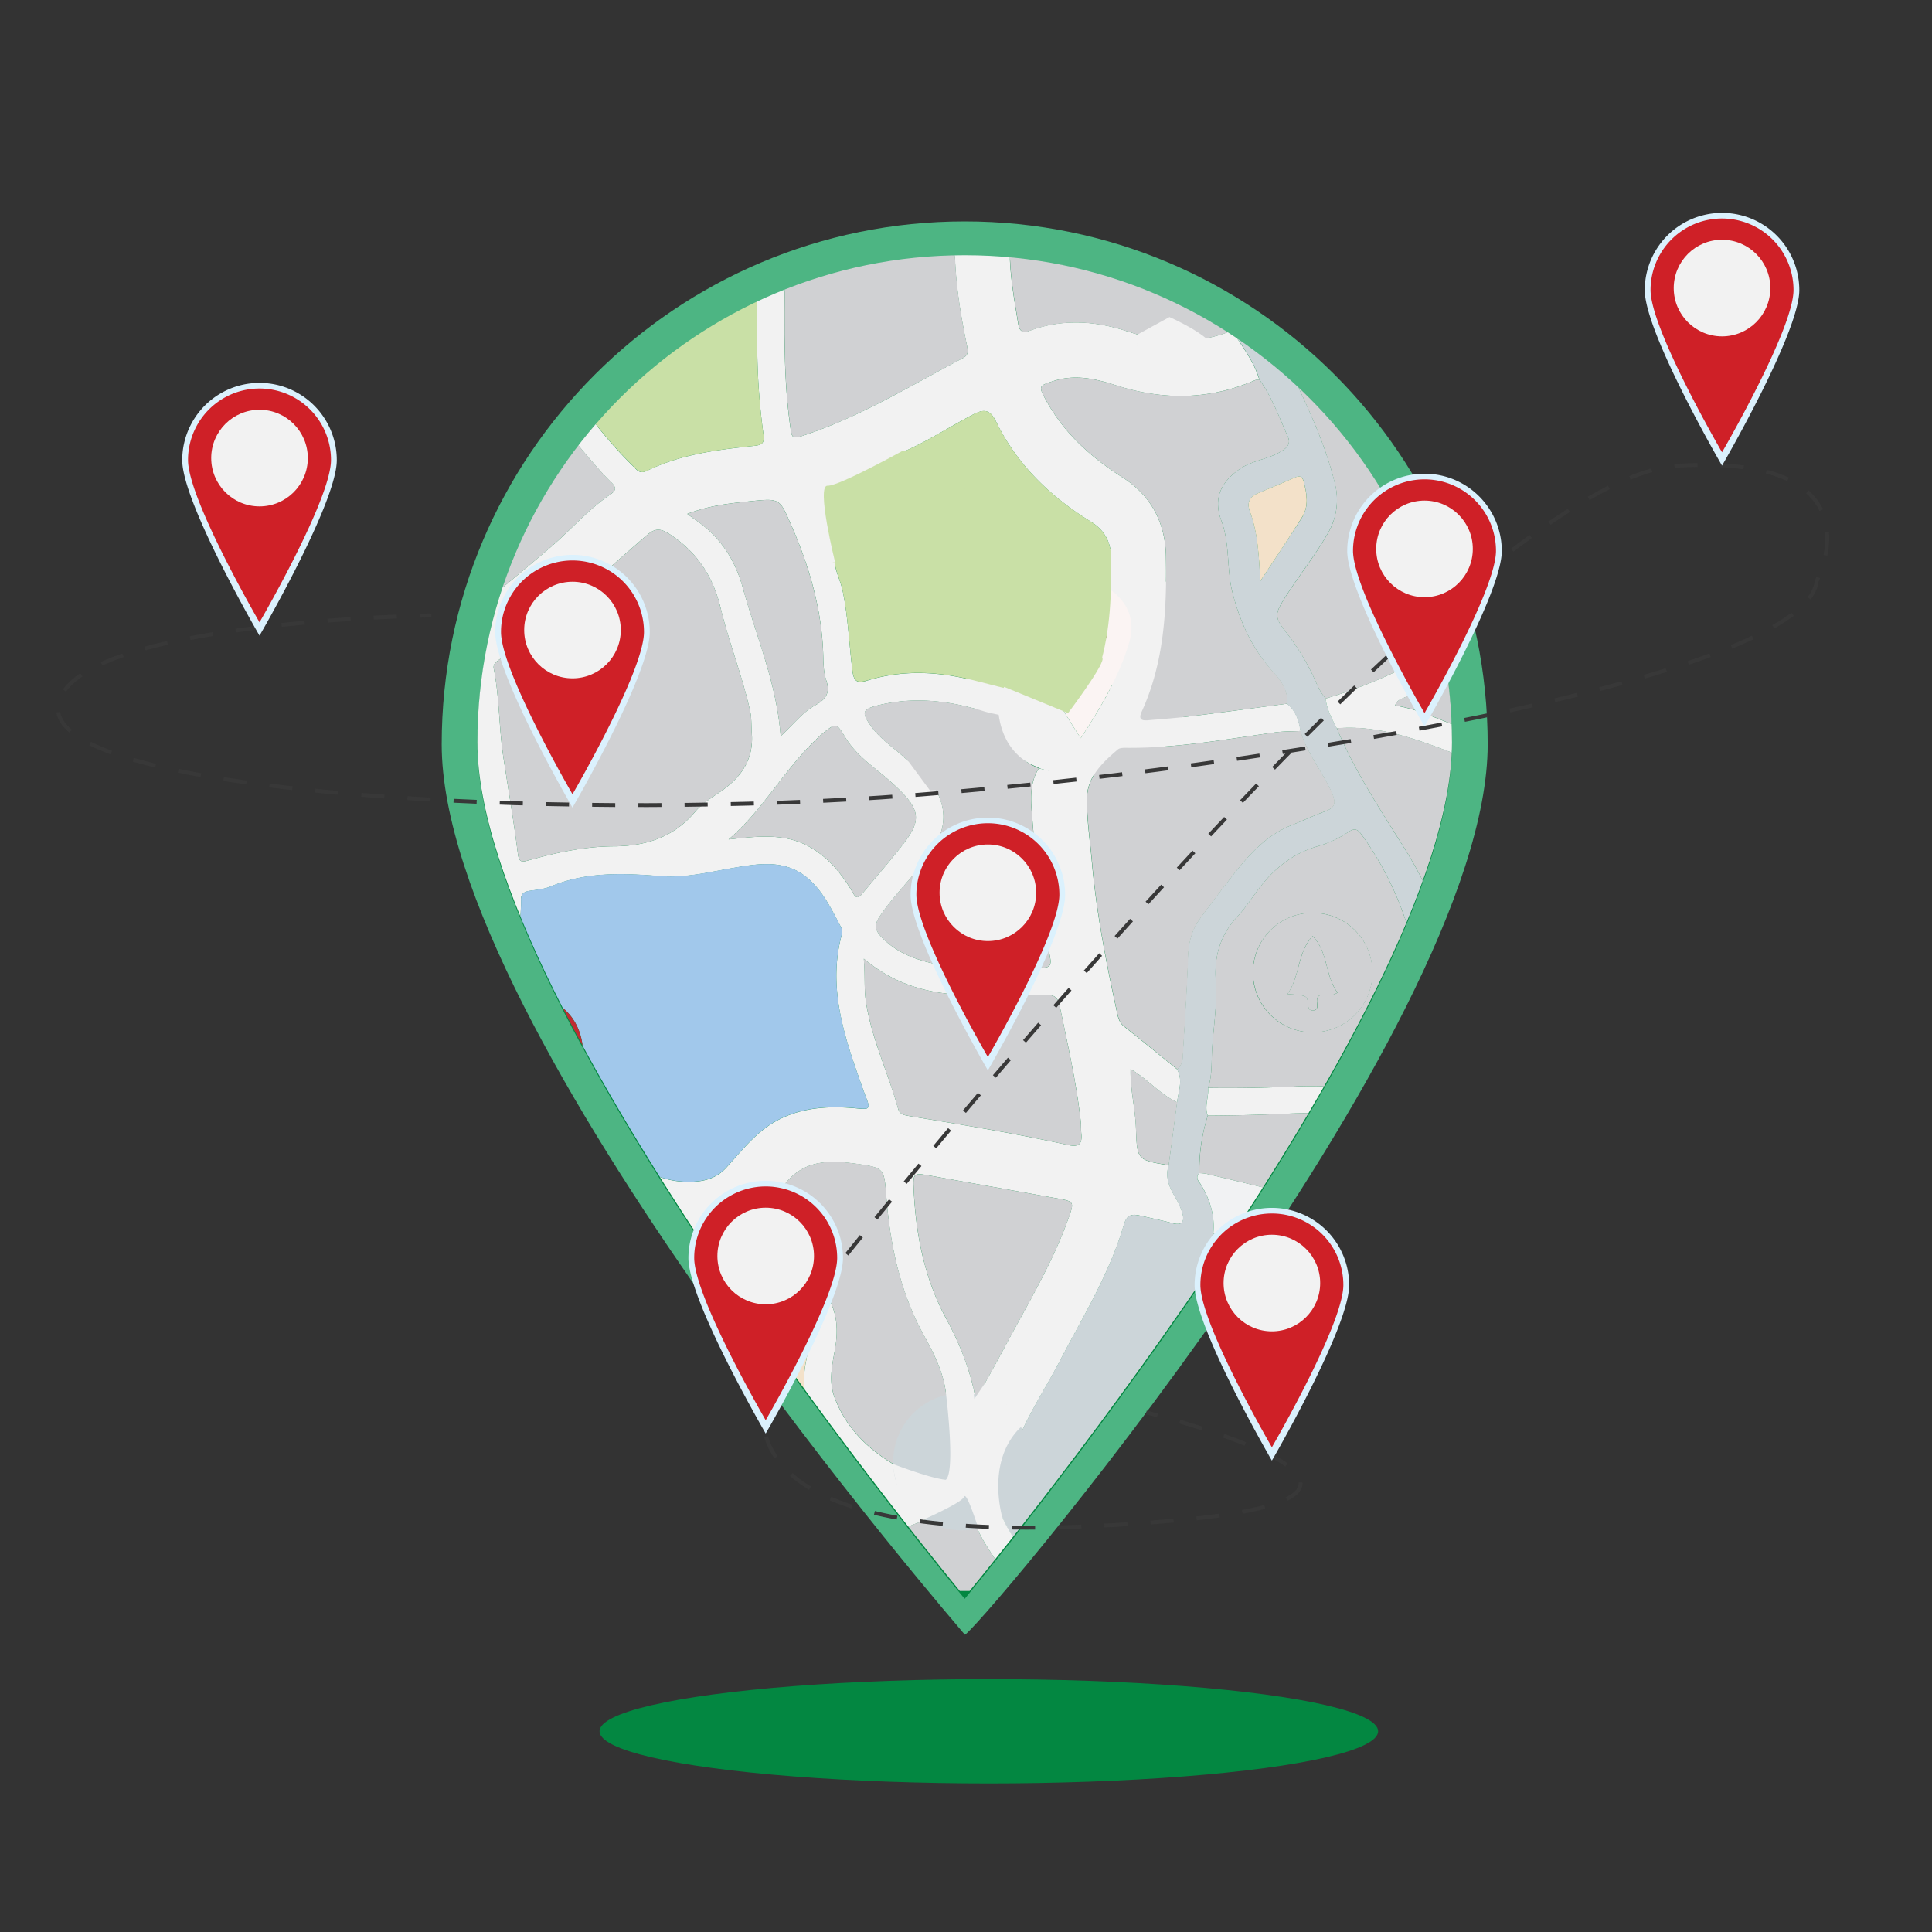 <?xml version="1.0" encoding="UTF-8" standalone="no"?>
<svg
   xmlns:dc="http://purl.org/dc/elements/1.1/"
   xmlns:cc="http://creativecommons.org/ns#"
   xmlns:rdf="http://www.w3.org/1999/02/22-rdf-syntax-ns#"
   xmlns:svg="http://www.w3.org/2000/svg"
   xmlns="http://www.w3.org/2000/svg"
   xmlns:sodipodi="http://sodipodi.sourceforge.net/DTD/sodipodi-0.dtd"
   xmlns:inkscape="http://www.inkscape.org/namespaces/inkscape"
   viewBox="0 0 1000 1000"
   version="1.1"
   id="svg280"
   sodipodi:docname="slide_03.svg"
   width="1000"
   height="1000"
   inkscape:version="0.92.3 (2405546, 2018-03-11)">
  <rect x="0" y="0" width="1000" height="1000" fill="#333333" stroke="none"/>
  <sodipodi:namedview
     pagecolor="#ffffff"
     bordercolor="#666666"
     borderopacity="1"
     objecttolerance="10"
     gridtolerance="10"
     guidetolerance="10"
     inkscape:pageopacity="0"
     inkscape:pageshadow="2"
     inkscape:window-width="683"
     inkscape:window-height="705"
     id="namedview282"
     showgrid="false"
     inkscape:zoom="0.504"
     inkscape:cx="500"
     inkscape:cy="500"
     inkscape:window-x="0"
     inkscape:window-y="30"
     inkscape:window-maximized="0"
     inkscape:current-layer="svg280" />
  <defs
     id="defs12">
    <style
       id="style2">.cls-1,.cls-18,.cls-19{fill:none;}.cls-2{fill:#038741;}.cls-3{fill:#4db583;}.cls-4{clip-path:url(#clip-path);}.cls-5{fill:#f2f2f2;}.cls-6{fill:#ccd5d9;}.cls-7{fill:#d0d1d3;}.cls-8{fill:#f1f2f3;}.cls-9{fill:#a1c8eb;}.cls-10{fill:#f3e1c9;}.cls-11{fill:#c9e0a6;}.cls-12{fill:#fefefe;}.cls-13{fill:#139441;}.cls-14{fill:#06aff0;}.cls-15{fill:#c02b32;}.cls-16{fill:#fbf4f3;}.cls-17{fill:#eaf8fd;}.cls-18,.cls-19{stroke:#383838;stroke-miterlimit:10;stroke-width:2px;}.cls-19{stroke-dasharray:11.96 11.96;}.cls-20{fill:#dbf1fd;}.cls-21{fill:#cf2027;}.cls-22{opacity:0.62;fill:url(#Degradado_sin_nombre_7);}</style>
    <clipPath
       id="clip-path">
      <path
         class="cls-1"
         d="m 792.23,938.2 c 0,139.3 -252.23,442.25 -252.23,442.25 0,0 -252.23,-302.95 -252.23,-442.25 C 287.77,798.9 400.7,686 540,686 c 139.3,0 252.23,112.9 252.23,252.2 z"
         id="path4"
         inkscape:connector-curvature="0"
         style="fill:none" />
    </clipPath>
    <linearGradient
       id="Degradado_sin_nombre_7"
       x1="1072"
       y1="1066.5"
       x2="1658"
       y2="1066.5"
       gradientUnits="userSpaceOnUse">
      <stop
         offset="0.3"
         stop-color="#fff"
         stop-opacity="0"
         id="stop7" />
      <stop
         offset="1"
         stop-color="#fff"
         id="stop9" />
    </linearGradient>
  </defs>
  <title
     id="title14">Welcome screens</title>
  <g
     id="g420"
     transform="translate(-40.678,366.102)">
    <g
       transform="translate(0,-920)"
       data-name="Capa 1"
       id="Capa_1">
      <ellipse
         style="fill:#038741"
         id="ellipse16"
         ry="27"
         rx="201.5"
         cy="1450"
         cx="552.5"
         class="cls-2" />
    </g>
    <g
       transform="translate(0,-920)"
       data-name="Capa 3"
       id="Capa_3">
      <path
         style="fill:#4db583"
         inkscape:connector-curvature="0"
         id="path19"
         d="m 810.7,939.2 c 0,149.51 -270.7,466.38 -270.7,460.72 0,-0.38 -270.7,-311.22 -270.7,-460.72 0,-149.5 121.19,-270.7 270.7,-270.7 149.51,0 270.7,121.2 270.7,270.7 z"
         class="cls-3" />
      <path
         style="fill:#038741"
         inkscape:connector-curvature="0"
         id="path21"
         d="m 792.23,939.2 c 0,139.3 -252.23,442.25 -252.23,442.25 0,0 -252.23,-302.95 -252.23,-442.25 C 287.77,799.9 400.7,687 540,687 c 139.3,0 252.23,112.9 252.23,252.2 z"
         class="cls-2" />
      <g
         id="g216"
         clip-path="url(#clip-path)"
         class="cls-4">
        <g
           id="HFKVOT.tif">
          <path
             style="fill:#f2f2f2"
             inkscape:connector-curvature="0"
             id="path23"
             d="m 434,679.44 h 12.79 V 681 c 0.43,30.67 -1.47,61.4 2.69,92 1.13,8.31 0.79,8.44 8.77,5.75 28.62,-9.67 54.24,-25.49 80.76,-39.47 3,-1.56 2.76,-3.59 2.15,-6.5 -3.55,-17.07 -6.35,-34.26 -6.3,-51.78 v -1.53 h 28.43 v 1.51 c -0.26,13.71 2.17,27.13 4.4,40.56 0.53,3.21 1.82,5.07 5.77,3.59 16.81,-6.29 33.94,-5.28 50.49,0.2 18.41,6.09 36.3,7.06 54.39,-0.33 5.21,8.2 11.35,15.88 14.14,25.43 a 7.08,7.08 0 0 0 -2.11,0.22 c -23.6,10.27 -47.49,10.53 -71.86,2.78 C 608,750 597.3,747.49 586,751.11 c -7.69,2.47 -7.91,2.63 -3.95,9.88 9.45,17.29 23.51,29.76 39.93,40.21 14.63,9.31 21.9,23.59 22.18,40.59 0.45,27.44 -0.84,54.81 -12.55,80.42 -1.69,3.69 -0.43,4.8 3.1,4.5 7.5,-0.64 15,-1.19 22.49,-2.11 16.58,-2 33.13,-4.3 49.7,-6.47 4.57,3.6 6.08,8.71 7,14.12 -4.48,0.23 -9,0.12 -13.44,0.75 -25.18,3.55 -50.25,8.07 -75.82,8 -1.85,0 -4.26,-0.2 -5.46,0.82 -8.16,7 -16.1,14.34 -16,26.28 0.08,10.61 1.68,21.12 2.61,31.67 2.32,26.35 7.38,52.2 13,78 0.59,2.72 1.13,5.41 3.65,7.4 9.26,7.3 18.36,14.79 27.52,22.21 3.19,5.69 0.65,11.37 0,17.06 -9.09,-4.2 -15.44,-12.25 -24.07,-17.11 l -0.57,-0.29 0.56,0.31 c -0.31,10.17 2.4,20.08 2.76,30.17 0.6,16.8 0.41,16.8 17,19.54 -1.92,5.89 0.17,11 3.07,16 a 39.16,39.16 0 0 1 3.89,8.33 c 1.17,4 0.77,7.12 -4.92,5.64 -5.69,-1.48 -11.45,-2.68 -17.19,-4 -4.18,-0.93 -6.6,-0.25 -8.08,4.83 -7.43,25.37 -21.3,47.77 -33.42,71 -7.31,14 -16.15,27.19 -22,42 -6.89,-16 -19.14,-22.88 -36.35,-21.26 -0.32,-12.48 -5.69,-23.53 -11.46,-33.94 -12.57,-22.68 -17.78,-47.06 -19.75,-72.47 -1.11,-14.27 -1,-14.85 -15,-16.83 -13,-1.84 -26.36,-2.44 -36.17,8.86 -3.41,3.93 -6.63,8.05 -10.49,11.5 -3.86,3.45 -4.31,6.53 -2,11.18 5.36,10.82 12.3,20.18 22.47,26.84 13.87,9.07 17.44,21.72 14.63,37.53 -1.46,8.18 -3.45,16.53 -0.18,25.14 6.34,16.66 18.41,27.67 33.41,36.14 1.61,10.54 7,18.56 16,24.21 -1.42,2.84 -4.33,3.64 -6.9,4.59 -7.07,2.62 -14.17,5.25 -21.43,7.23 -6.06,1.66 -5.52,3.81 -2.28,8.16 4.59,6.17 9.83,12.06 12.11,19.7 h -34.06 c -4.94,-14.69 -9.36,-16.68 -22.48,-10.11 q -5.08,2.54 -10.14,5.12 c -2.1,1.08 -4.43,2 -4.33,5 h -49.76 c 0.64,-3.49 3.87,-4.67 6.19,-6.42 14.71,-11.12 29.71,-21.84 46.44,-29.82 3.23,-1.54 5.47,-3.09 1.86,-6.66 -13.44,-13.27 -26.42,-27 -40.28,-39.86 -14.08,-13 -28.12,-26 -39.92,-41.15 -12.09,-15.55 -21.66,-32.65 -30.76,-50 -3.75,-7.16 -4.58,-7.17 -9,-0.73 -7.47,10.83 -12.17,22.88 -15.57,35.5 -3.68,13.67 -6.33,27.61 -11.1,41 -5.72,16 -12.45,32.49 -26.7,41.77 -21.12,13.75 -26,35.41 -33.24,56.41 H 198 c 0.34,-1.59 0.27,-3.45 1.1,-4.72 7,-10.81 11,-22.88 15.3,-34.9 4.41,-12.43 11.06,-23.37 22.27,-31.08 18.47,-12.7 27.5,-31.08 31.11,-52.62 3.07,-1.2 6.31,-2.09 9.18,-3.66 17.8,-9.77 20.87,-30.2 7.51,-49.19 5.7,-8.36 9.91,-18 17.85,-24.44 5.93,-4.79 5.3,-8.73 2.2,-14.49 -8.08,-15 -17,-29.51 -23.5,-45.3 -1.45,-3.53 -4.08,-3.88 -7.39,-4.11 -19.12,-1.33 -34.94,-9.62 -47.45,-23.9 -10.32,-11.78 -18,-25.37 -25.58,-39 -10.07,-18.21 -21.41,-35.5 -41.65,-43.81 -22.2,-9.12 -43.92,-19.59 -67.42,-25.29 L 90,980.79 q 0,-14.21 0,-28.43 l 1.47,-1.51 c 15.27,6.34 31.17,7.39 47.28,4.87 30.58,-4.79 55.73,-21.22 80.64,-38.14 7.59,-5.16 14.51,-11.34 22.9,-15.3 6.58,4.55 13.7,7.2 21.86,6.72 17.88,-1.06 34.14,-18.79 27.29,-41.51 0.37,-2.61 2.33,-3.82 4.22,-5.34 10.1,-8.14 20,-16.49 29.9,-24.93 10.58,-9.05 19.7,-19.77 31.31,-27.61 3.11,-2.1 2.48,-3.82 0.12,-6.1 -4.08,-3.93 -7.74,-8.25 -11.46,-12.54 -27.9,-32.19 -47,-69 -58,-110 v -1.51 h 14.21 l 1.35,1.4 a 33.53,33.53 0 0 0 0.71,5.58 249.58,249.58 0 0 0 27.39,61.34 c 10.67,17.07 22.61,33.21 37.09,47.32 1.95,1.9 3.41,4.38 7.12,2.55 17.54,-8.65 36.6,-10.94 55.6,-12.97 4.16,-0.44 5.47,-1.34 4.83,-6.08 a 342.54,342.54 0 0 1 -3.21,-48 c 0.13,-16.57 0,-33.14 -0.09,-49.7 z M 320.22,1129 c 2,8.89 7.16,16.28 11.29,24.15 2.32,4.42 13,6.38 17.09,3.61 1,-0.7 1.19,-1.64 0.6,-2.33 -7.75,-9.1 -12.1,-20.65 -21,-28.91 l 9.94,-10.42 c 7.6,7 11.88,16.42 17.55,24.8 10.33,15.28 22.89,26.2 42.69,25.72 7.25,-0.18 13.43,-2 18.4,-7.53 5.4,-5.95 10.53,-12.23 16.55,-17.5 14.81,-13 32.87,-14.8 51.42,-12.92 5.32,0.54 6.54,0.26 4.52,-4.88 -2.02,-5.14 -3.87,-10.67 -5.73,-16 -7.73,-22.32 -13.59,-44.83 -7.3,-68.65 a 6.24,6.24 0 0 0 -0.15,-4.12 c -5,-9.37 -9.54,-19.23 -18,-26.08 -11,-8.94 -24,-7.16 -36.6,-5 -12.81,2.15 -25.62,5.51 -38.56,4.49 -19.51,-1.53 -38.66,-2.42 -57.24,5.33 -3.41,1.42 -7.34,1.71 -11.06,2.29 -2.75,0.43 -4.38,1.67 -4.32,4.58 0.36,17 -4.76,33.09 -8.32,49.44 -12.19,5.3 -20.14,13.91 -21.38,27.64 -1.55,17.29 13.49,37.47 39.61,32.29 z M 557.66,923.94 c -2.52,-0.59 -5.08,-1 -7.54,-1.79 C 532,916.5 513.7,914.4 495.07,919 c -8.14,2 -8.41,3.71 -3.76,10.43 4.54,6.56 11.09,10.79 16.85,16 7,6.28 14.94,11.87 18.69,20.95 5.69,13.79 -0.77,24.69 -9,35 -7.21,9 -15.31,17.26 -21.82,26.88 -3.07,4.54 -2.31,7.38 1.24,11 6.55,6.69 14.6,10.34 23.38,12.6 19.77,5.1 40,2.19 60,2.86 3.69,0.12 4.18,-1.88 3.6,-5.08 -1.42,-7.86 -2.79,-15.74 -3.79,-23.67 -2,-15.86 -4.17,-31.71 -5.39,-47.64 -0.69,-9 -2,-18.39 3.33,-26.77 11.42,3.46 22,1.93 31,-6.09 13.9,-12.28 14,-30.26 0.41,-46.37 5.68,-18.79 6.31,-38.14 5.9,-57.51 -0.16,-7.36 -3.6,-13.47 -10.29,-17.59 -20.91,-12.9 -38.26,-29.43 -49.11,-51.73 -3.42,-7 -6.69,-6.59 -12.51,-3.52 -13,6.82 -25.19,15 -38.91,20.38 -21.16,-12.69 -43,-0.5 -47.44,17.46 -3.87,15.5 2.25,27.23 15.06,36 -0.06,6 3.08,11.28 4.3,17 2.92,13.85 3.34,28 5.16,41.94 0.71,5.41 2.8,6.11 7.43,4.68 18.3,-5.68 36.68,-4.8 55,-0.17 l 15.72,4 z m -127.86,9.31 c -0.35,-3.73 0,-7.45 -0.84,-11.25 -4.07,-18.22 -11,-35.64 -15.37,-53.71 -4,-16.33 -12.17,-28.62 -26.22,-37.86 -4.86,-3.2 -7.68,-3.1 -11.62,0.27 -25.61,21.9 -49.93,45.34 -77.35,65.09 -1.46,1 -2.52,2.36 -2.16,4.15 3,15 2.65,30.45 4.94,45.57 2.53,16.74 5.44,33.43 7.54,50.22 0.63,5 2.46,4.35 5.84,3.41 14.32,-4 28.73,-7.1 43.79,-7.18 16.31,-0.08 31,-4.54 42.13,-17.9 3.53,-4.25 8.61,-7.31 13.26,-10.51 10.67,-7.35 17.19,-16.75 16.06,-30.3 z m 58,116.86 c 0.77,8.78 0,15.7 1.16,22.82 3,19.07 11.51,36.39 16.57,54.78 0.83,3 3.12,3.41 5.94,3.88 27.38,4.52 54.79,9 81.9,14.94 5.58,1.23 7.55,-0.33 7,-5.81 -0.21,-2.11 -0.07,-4.26 -0.3,-6.37 -2.21,-20.15 -6.77,-39.86 -10.86,-59.67 -0.94,-4.55 -2.72,-5.87 -7,-5.81 -12.3,0.16 -24.6,0 -36.9,0.08 -20.53,0.05 -39.82,-3.95 -57.55,-18.84 z m 0.6,271.37 c -4.83,-5.28 -9.45,-10.24 -14,-15.3 -12.28,-13.7 -20.59,-28.69 -16.42,-48.11 0.78,-3.62 0.86,-7.45 1.44,-11.18 1.2,-7.71 -0.46,-15 -7.33,-19.44 a 76.31,76.31 0 0 1 -28.61,-33.39 c -1.59,-3.49 -3.48,-4.2 -7.19,-3 -9.3,3 -18.74,4 -28.54,1.76 -11,-2.48 -22.18,-4.15 -33.28,-6.17 -1.29,-0.23 -2.79,-1.43 -3.79,0.24 -0.84,1.39 0.16,2.74 0.82,4 2,3.73 4.22,7.38 6.18,11.15 a 224.55,224.55 0 0 0 51.2,65.43 c 20,17.63 39.64,35.63 56.43,56.48 1.58,2 3.25,4.32 6.46,3.24 5.68,-1.98 11.4,-3.95 16.59,-5.72 z M 146.73,983.7 c 9.74,6.54 19.92,8.75 29.84,11.4 32.64,8.69 65.53,15.28 99.68,11.49 4.82,-0.53 4.81,-1.92 4.44,-6 -2.47,-26.93 -10,-53.21 -10.24,-80.41 0,-3.59 -1.74,-3.06 -4,-1.41 -11.49,8.25 -22.93,16.58 -34.62,24.55 -22.48,15.32 -45.5,29.62 -72.16,36.76 -4.01,1.1 -7.98,2.24 -12.94,3.62 z m 399,294.71 c 5.53,-10.06 10.28,-18.47 14.82,-27 11.76,-22.06 24.83,-43.48 33.24,-67.19 3,-8.41 2.88,-8.46 -6.17,-10.08 l -65.28,-11.68 c -8.91,-1.6 -9.19,-1.59 -8.73,7.51 1.16,23.29 5.57,45.73 16.84,66.56 6.86,12.64 12.34,25.89 15.32,41.88 z M 282,1027.45 c -0.24,-9.7 -6.23,-7.05 -9.84,-6.43 -8.75,1.52 -17.47,1.31 -26.14,0.51 -15.68,-1.45 -31.43,-2.6 -46.8,-6.41 -1.12,-0.28 -2.5,-0.42 -3.19,0.76 -0.69,1.18 0.44,2.12 1.1,3.07 3.51,5 7.16,10 10.45,15.13 8,12.54 14.25,26.11 23.25,38.05 10,13.24 21.72,23.35 38.94,25.86 4.8,0.7 4.65,-0.51 3.76,-4.14 -3.19,-13 -0.26,-25.7 2.54,-38.37 2.2,-9.88 4.21,-19.8 5.93,-28.03 z m 135.8,-39.07 c 14.81,-1.57 29.11,-3.56 42.41,4.15 9.41,5.46 16.13,13.65 21.58,22.93 1.31,2.24 2.41,4.42 5,1.23 7.34,-8.91 15,-17.56 22,-26.72 8.59,-11.25 7.91,-16.82 -2.3,-26.94 a 134.05,134.05 0 0 0 -10,-8.94 c -6.74,-5.47 -13.67,-10.86 -18.3,-18.51 -4.63,-7.65 -4.7,-7.59 -11.6,-2.17 -1.11,0.87 -2.09,1.92 -3.12,2.89 -16.87,15.82 -27.79,36.85 -45.66,52.08 z m -21.4,-168.5 c 2.2,1.61 3.13,2.34 4.12,3 12.74,8.57 20.58,20.55 24.63,35.21 7,25.25 17.55,49.55 19.6,76.84 6.37,-5.79 11.12,-12.28 18,-16.06 5.54,-3.06 7.74,-6.53 5.58,-12.9 -1.26,-3.7 -1.44,-7.88 -1.52,-11.86 -0.51,-24.23 -7.14,-46.94 -16.8,-68.92 -5.68,-12.93 -5.69,-13.41 -19.58,-12 -10.9,1.14 -21.95,2.08 -34.01,6.69 z"
             class="cls-5" />
          <path
             style="fill:#ccd5d9"
             inkscape:connector-curvature="0"
             id="path25"
             d="m 692.57,750.41 c -2.79,-9.55 -8.93,-17.23 -14.14,-25.43 -1.73,-2.48 -3.49,-4.95 -5.19,-7.46 -8,-11.79 -16.57,-23.18 -21.78,-36.59 h 17.1 c 6.71,13.18 15.19,25.21 24.13,36.93 A 154.42,154.42 0 0 0 707,742.17 c 3.2,6.85 6.46,13.68 9.59,20.56 6.06,13.36 11.51,26.95 15,41.24 A 34,34 0 0 1 728,829.86 c -6.58,11.53 -14.93,21.83 -22,33 -5.62,8.86 -5.83,10.43 0.6,18.57 a 121.11,121.11 0 0 1 13.12,21 c 2.21,4.41 3.72,9.23 7.14,13 0.58,5.65 3.27,10.51 5.77,15.44 7.23,17.49 17.08,33.53 27.06,49.53 8.59,13.78 17.93,27.2 22.78,43 6.44,21 8.84,42.71 12.75,64.18 2.28,12.51 -1.66,22 -11,30 -2.07,1.77 -4.63,3.46 -4.78,6.72 L 765,1120.07 c 1.38,-6.67 6,-11.17 10.72,-15.44 4.72,-4.27 5.82,-9.34 4.57,-15.41 -1.47,-7.13 -2.9,-14.31 -3.76,-21.53 -3.51,-29.6 -13.26,-56.78 -30.62,-81.16 -2.28,-3.2 -3.73,-4.49 -7.63,-1.77 a 55.52,55.52 0 0 1 -16.07,7.32 c -11.73,3.49 -21,10.55 -28.54,20 -4.27,5.34 -7.85,11.28 -12.49,16.24 -8.85,9.45 -12.09,20.5 -11.21,33.08 0.83,11.84 -1.12,23.57 -1.88,35.3 -0.44,6.69 0.17,13.71 -2.13,20.28 0.47,4.79 -2.06,9.55 -0.15,14.36 a 94.33,94.33 0 0 0 -4.4,29.82 c -2.45,2.54 0,4.51 1.07,6.25 4.6,7.74 7.05,15.91 6.17,25 1.64,13.56 7.45,25.69 13,37.89 9.67,21.15 15.49,42.59 10,66.28 -4.82,20.83 -3.08,41.39 6.55,61.05 3.06,6.25 6.29,12.66 7.22,19.79 h -118 c -3.95,-4.68 -7.93,-9.33 -11.84,-14 -7.39,-8.92 -14.56,-18 -18.08,-29.28 9.28,-9.35 12.36,-20.45 9.39,-33.26 5.82,-14.77 14.66,-28 22,-42 12.12,-23.22 26,-45.62 33.42,-71 1.49,-5.08 3.91,-5.75 8.08,-4.83 5.74,1.27 11.5,2.47 17.19,4 5.69,1.53 6.09,-1.67 4.92,-5.64 a 39.16,39.16 0 0 0 -3.89,-8.33 c -2.9,-5 -5,-10.08 -3.07,-16 l 4.36,-32.62 c 0.69,-5.69 3.23,-11.37 0,-17.06 a 8.18,8.18 0 0 0 2.87,-6.23 c 1,-17.16 2.22,-34.31 2.72,-51.49 0.22,-7.65 1.91,-14.44 6.42,-20.53 3.78,-5.11 7.53,-10.24 11.44,-15.25 10.14,-13 19.83,-26.6 36.1,-33 5.71,-2.24 11.26,-4.91 17,-7 5.74,-2.09 5.65,-4.93 3.3,-10.14 -4.85,-10.75 -12.71,-20 -16,-31.47 -0.92,-5.41 -2.43,-10.52 -7,-14.12 0.59,-6.71 -2.72,-11.57 -7.05,-16.29 C 689,890 682.38,875.72 678.53,860.26 c -3,-12.06 -1.18,-24.84 -5.67,-36.82 -4.18,-11.15 -0.69,-19.37 8.93,-26.39 6.33,-4.61 14.14,-5.2 20.76,-8.81 3.29,-1.79 6.63,-4 4.77,-8.15 C 702.85,770 699.09,759.5 692.57,750.41 Z M 693,854.69 c 7.9,-12 14.84,-22.36 21.53,-32.85 3.74,-5.87 2.59,-12.18 1,-18.5 -0.74,-2.86 -2,-3.34 -4.57,-2.25 -6.27,2.71 -12.57,5.39 -18.9,8 -4.53,1.84 -6.15,4.86 -4.42,9.53 4.08,10.95 4.67,22.48 5.36,36.07 z"
             class="cls-6" />
          <path
             style="fill:#d0d1d3"
             inkscape:connector-curvature="0"
             id="path27"
             d="m 1086.44,813.06 v 51.17 a 28.39,28.39 0 0 0 -5.47,1.21 c -31.41,13.72 -62.65,27.81 -93.22,43.33 -11.62,5.9 -16.38,16 -16.53,29.11 -0.23,20.81 2.32,41.53 1.52,62.35 -0.27,6.94 -1.89,13 -7.67,17.41 -6.73,5.15 -13.32,10.4 -21.16,14 -8.57,3.94 -17,8.37 -24.35,14.38 -4,3.24 -6.59,3.41 -9.09,-1.87 -9,-19 -18.73,-37.72 -27.4,-56.9 -5.33,-11.79 -12,-23.09 -14.72,-36 6.07,-20.21 1.4,-32.38 -16.45,-42.9 -1.57,-6.41 -2.85,-12.92 -4.82,-19.21 -1.44,-4.58 -0.39,-6.61 4.15,-8.54 q 32,-13.6 63.59,-28 c 26.61,-12 53.14,-22.44 83.67,-18.67 21.69,2.68 42.39,-4.5 62.62,-12.33 8.28,-3.16 16.13,-7.93 25.33,-8.54 z"
             class="cls-7" />
          <path
             style="fill:#f1f2f3"
             inkscape:connector-curvature="0"
             id="path29"
             d="m 668.67,1192.35 c 0.89,-9 -1.56,-17.22 -6.17,-25 -1,-1.74 -3.52,-3.71 -1.07,-6.25 a 24,24 0 0 1 3.53,0.31 c 59,13.92 117.68,29.29 175.57,47.44 14.19,4.45 28.51,8.49 42.72,12.87 4.7,1.45 6.92,0.53 7.39,-4.86 1,-11.95 2.77,-23.83 3.87,-35.78 1.48,-16.15 8.41,-28.77 22.77,-36.89 l 9.18,11.16 c -7.89,3.66 -14.08,9.31 -16,17.84 -3.59,15.86 -3.72,32.21 -5.92,48.29 -0.47,3.46 0.87,5.24 4.68,5.29 3,0 6,1.13 9.07,1.25 26,1.07 50.82,6.74 74,19 11.32,6 22.77,11.68 33.56,19.46 0.13,-1.41 0.37,-2 0.18,-2.27 -12.65,-21.06 -21,-43.79 -26.12,-67.74 -4.12,-19.41 -14.66,-34.52 -30.05,-46.57 7.6,-11.75 8.83,-23.81 1.72,-36.26 A 212.68,212.68 0 0 0 996,1090 c 5.73,-6.63 11.56,-13.09 18.45,-18.51 21.39,-16.84 47.22,-24.27 72,-33.85 v 15.64 c -7.48,0.66 -13.84,4.59 -20.65,7.17 -20.9,7.92 -41.35,16.72 -56,34.73 a 190.07,190.07 0 0 1 -23.17,23.92 c -3.75,3.25 -4.2,4.14 -0.08,7.54 21,17.33 36.27,38.39 41.59,65.77 a 165.39,165.39 0 0 0 16,46 c 9.29,17.53 19.24,34.74 29.43,51.77 3.89,6.5 6.22,14.2 12.81,18.91 v 58.28 a 26.27,26.27 0 0 1 -1.68,-3 c -7.37,-18.41 -18.41,-32.39 -39.06,-37.68 -16,-4.09 -28.56,-13.76 -34.33,-30.1 -2.65,-7.51 -7.74,-12.15 -14.68,-15.38 -3.42,-1.59 -6.62,-3.66 -10,-5.41 -16.39,-8.61 -33.24,-16.12 -51.93,-17.79 -21.87,-2 -43.63,-4.28 -64.74,-10.77 -4.27,-1.31 -9.13,-4 -12.87,-2.93 -4.6,1.28 -2.84,7.69 -4.17,11.74 -5.54,16.88 -15.44,31.32 -24.85,46 -5.87,9.18 -6.64,18.34 -1.37,28.08 5.27,9.74 14,16.55 21.55,24.33 6.61,6.82 12.78,13.87 16.34,22.84 h -16.95 c -0.93,-4.39 -3.92,-7.44 -6.9,-10.46 -5.49,-5.57 -11.3,-10.84 -16.51,-16.65 -9.19,-10.25 -16,-21.5 -15.1,-36.22 0.59,-9.28 5.32,-16.45 9.91,-23.9 8.53,-13.83 18.23,-27 21.77,-43.48 1.34,-6.22 -0.4,-8.26 -5.94,-9.93 -38.66,-11.66 -77.37,-23.15 -116.6,-32.74 -16.5,-3.92 -32.72,-9.19 -49.6,-11.57 z"
             class="cls-8" />
          <path
             style="fill:#a1c8eb"
             inkscape:connector-curvature="0"
             id="path31"
             d="m 864.69,1377.36 c -3.56,-9 -9.73,-16 -16.34,-22.84 -7.54,-7.78 -16.24,-14.51 -21.55,-24.33 -5.31,-9.82 -4.5,-18.91 1.37,-28.08 9.41,-14.72 19.32,-29.15 24.85,-46 1.33,-4 -0.43,-10.46 4.17,-11.74 3.73,-1 8.6,1.61 12.87,2.93 21.1,6.49 42.87,8.82 64.74,10.77 18.7,1.67 35.54,9.18 51.93,17.79 3.35,1.76 6.54,3.82 10,5.41 6.94,3.23 12,7.87 14.68,15.38 5.77,16.34 18.35,26 34.33,30.1 20.65,5.28 31.69,19.27 39.06,37.68 a 26.27,26.27 0 0 0 1.68,3 c 0,10 0,10 -10,10 z"
             class="cls-9" />
          <path
             style="fill:#f2f2f2"
             inkscape:connector-curvature="0"
             id="path33"
             d="m 1086.44,813.06 c -9.19,0.61 -17,5.38 -25.33,8.59 -20.22,7.82 -40.93,15 -62.62,12.33 -30.52,-3.77 -57.06,6.64 -83.67,18.67 q -31.65,14.31 -63.59,28 c -4.55,1.93 -5.59,4 -4.15,8.54 2,6.29 3.25,12.79 4.82,19.21 -9.13,-2.56 -18.1,-2.47 -26.82,1.66 -5.19,-5 -4.51,-12.11 -6.24,-18.28 -1.39,-4.94 -2.43,-7 -7.43,-3.06 -13.24,10.45 -28,18.47 -43.07,25.91 -1.93,1 -4.5,1.34 -5.58,4.49 9.08,1.34 17.1,4.74 25.16,7.94 6.83,2.71 13.6,5.45 21.09,5.57 l 0.4,14 a 30.57,30.57 0 0 1 -14.56,-2.1 c -20.06,-7.66 -40.1,-15.48 -62.26,-13.64 -2.5,-4.93 -5.18,-9.79 -5.77,-15.44 a 246.55,246.55 0 0 0 82.61,-42.64 c 3.22,-2.51 4.17,-4.77 3.37,-9 -5.68,-29.81 -10.72,-59.81 -16.55,-89.6 -3.62,-18.5 -7.55,-37 -12.73,-55.12 -1.21,-4.23 -2.82,-5.42 -7.4,-4 -12.83,4.09 -25.57,8.36 -38.15,13.2 -10.6,4.08 -19.85,11.08 -31,13.84 a 154.37,154.37 0 0 1 -14.31,-24.29 25.53,25.53 0 0 0 4,-1.38 341.55,341.55 0 0 1 71.72,-28.46 c 5,-1.39 3,-4.29 2.49,-7.09 v -1.5 h 103.77 q 0,1.43 0,2.86 c -2.32,2.55 -5.55,3.57 -8.55,4.83 -15.9,6.64 -32.11,12.47 -48.89,16.45 -6,1.42 -7.47,4.1 -5.93,10 3.86,14.8 7.69,29.63 10.64,44.63 6,30.44 11.54,61 17,91.51 0.76,4.29 1.94,4.36 5.37,2.83 13.58,-6 27.27,-11.82 40.88,-17.78 2.09,-0.92 4.58,-1.54 5.4,-4.18 2.14,1.46 4.2,3.05 6.44,4.34 20.14,11.64 45.53,-2.46 46.26,-25.67 0.45,-14.25 -7,-24.72 -22.11,-31.07 a 228,228 0 0 1 9.77,-62.68 c 3.33,-11.22 7.08,-22.58 6.29,-34.65 v -1.43 h 28.43 l 1.43,1.43 c -2.13,4.66 -1.32,9.76 -2.18,14.64 -3.74,21.35 -12.11,41.63 -14.25,63.38 -1.36,13.87 -1.83,27.66 -0.31,41.49 0.61,5.58 2.75,7.53 9.37,6.27 9.63,-1.83 19.68,-3.44 29.56,-1.82 a 90,90 0 0 0 44,-3.71 c 17.89,-6 35.51,-12.86 53.24,-19.35 z"
             class="cls-5" />
          <path
             style="fill:#d0d1d3"
             inkscape:connector-curvature="0"
             id="path35"
             d="m 668.67,1192.35 c 16.88,2.37 33.1,7.6 49.59,11.63 39.23,9.6 77.94,21.08 116.6,32.74 5.55,1.67 7.28,3.71 5.94,9.93 -3.54,16.48 -13.24,29.65 -21.77,43.48 -4.59,7.45 -9.33,14.62 -9.91,23.9 -0.93,14.72 5.9,26 15.1,36.22 5.21,5.81 11,11.08 16.51,16.65 3,3 6,6.07 6.9,10.46 H 705.49 c -0.93,-7.13 -4.16,-13.54 -7.22,-19.79 -9.63,-19.66 -11.37,-40.22 -6.55,-61.05 5.48,-23.69 -0.35,-45.13 -10,-66.28 -5.59,-12.24 -11.41,-24.33 -13.05,-37.89 z"
             class="cls-7" />
          <path
             style="fill:#d0d1d3"
             inkscape:connector-curvature="0"
             id="path37"
             d="m 267.82,1254.05 c -3.61,21.53 -12.64,39.92 -31.11,52.62 -11.22,7.71 -17.87,18.64 -22.27,31.08 -4.26,12 -8.29,24.09 -15.3,34.9 -0.83,1.27 -0.75,3.13 -1.1,4.72 H 91.44 l 0.36,-76.67 c 7.77,-5.32 16.19,-9.37 24.6,-13.56 9.4,-4.69 14.7,-12.75 16.39,-23.38 2.5,-15.77 0.57,-31.59 1.28,-47.37 0.09,-2 -1.09,-4.69 1.15,-5.84 2.24,-1.15 3.86,1 5.6,2.16 16.47,10.69 34.36,16.16 54.16,15.49 12,-0.4 24.11,0 36.17,0 5.85,19.28 16.03,26.41 36.67,25.85 z"
             class="cls-7" />
          <path
             style="fill:#d0d1d3"
             inkscape:connector-curvature="0"
             id="path39"
             d="m 230.74,1377.36 c 7.26,-21 12.12,-42.66 33.24,-56.41 14.25,-9.28 21,-25.74 26.7,-41.77 4.77,-13.38 7.42,-27.32 11.1,-41 3.4,-12.62 8.1,-24.67 15.57,-35.5 4.43,-6.43 5.26,-6.43 9,0.73 9.1,17.39 18.68,34.49 30.76,50 11.8,15.18 25.84,28.14 39.92,41.15 13.86,12.81 26.84,26.58 40.28,39.86 3.61,3.57 1.37,5.12 -1.86,6.66 -16.73,8 -31.73,18.7 -46.44,29.82 -2.32,1.75 -5.55,2.93 -6.19,6.42 z"
             class="cls-7" />
          <path
             style="fill:#f3e1c9"
             inkscape:connector-curvature="0"
             id="path41"
             d="m 1086.44,781.79 c -17.74,6.48 -35.36,13.31 -53.24,19.35 a 90,90 0 0 1 -44,3.71 c -9.88,-1.62 -19.93,0 -29.56,1.82 -6.63,1.26 -8.76,-0.69 -9.37,-6.27 -1.52,-13.83 -1.05,-27.63 0.31,-41.49 2.14,-21.75 10.5,-42 14.25,-63.38 0.85,-4.87 0,-10 2.18,-14.64 h 119.4 z"
             class="cls-10" />
          <path
             style="fill:#f2f2f2"
             inkscape:connector-curvature="0"
             id="path43"
             d="m 868.35,951.27 c 2.68,12.9 9.4,24.2 14.73,36 8.67,19.18 18.4,37.87 27.4,56.9 2.5,5.29 5.12,5.11 9.09,1.87 7.38,-6 15.78,-10.44 24.35,-14.38 7.84,-3.61 14.42,-8.86 21.16,-14 5.78,-4.42 7.4,-10.47 7.67,-17.41 0.8,-20.82 -1.75,-41.54 -1.52,-62.35 0.15,-13.07 4.91,-23.21 16.53,-29.11 30.56,-15.52 61.81,-29.61 93.22,-43.33 a 28.39,28.39 0 0 1 5.47,-1.21 v 14.21 c -29.57,12.56 -58.33,26.88 -87.59,40.09 -9.77,4.41 -13.37,11.32 -13.44,21.68 -0.16,23.25 3.33,46.41 0.68,70.82 4.49,-2.95 8.1,-5.09 11.45,-7.56 15.64,-11.54 31.87,-22.15 50.24,-28.77 12.6,-4.54 25,-9.94 38.65,-11 v 14.21 a 177.5,177.5 0 0 0 -69.31,28.89 c -14.93,10.39 -29.63,21.31 -46.59,28.1 -15.41,6.17 -27.6,17.09 -41.38,25.63 -5.9,3.66 -5.35,7.16 -1.55,11.93 6.47,8.12 12.68,16.44 20.38,23.5 0.94,0.86 3.64,1.31 1.54,3.61 -10.59,-1.06 -19.6,2.26 -27.11,9.77 -7.07,-5 -11.53,-12.4 -16.39,-19.26 -3.29,-4.63 -5.3,-3.42 -7.76,0.17 -3.07,4.48 -6,9 -9.09,13.51 -10.44,15.11 -22.66,28.27 -39.65,36.27 -19.74,9.29 -39.76,8.27 -59.85,1.59 a 228.56,228.56 0 0 0 -82.85,-11.29 q -20.52,0.91 -41,1 c -1.91,-4.81 0.61,-9.57 0.15,-14.36 15.27,0.24 30.51,-0.08 45.8,-0.75 17.77,-0.78 35.58,1.37 53.26,3.85 l 14.39,4.17 c 6.13,1.68 12.31,3.17 18.37,5.08 29.75,9.4 52.62,-2.21 67.62,-18.17 9.39,-10 16.08,-22.06 24.45,-32.85 3.2,-4.12 3.25,-7.57 0.62,-12.09 -14.5,-24.93 -25.54,-51.59 -38,-77.54 -3.12,-6.5 -7,-12.91 -7.73,-20.39 10.65,-1.82 18.04,-8.15 23.59,-17.03 z"
             class="cls-5" />
          <path
             style="fill:#d0d1d3"
             inkscape:connector-curvature="0"
             id="path45"
             d="m 1086.44,1309.14 c -6.59,-4.71 -8.92,-12.41 -12.81,-18.91 -10.19,-17 -20.14,-34.24 -29.43,-51.77 a 165.39,165.39 0 0 1 -16,-46 c -5.32,-27.38 -20.61,-48.44 -41.59,-65.77 -4.12,-3.4 -3.67,-4.29 0.08,-7.54 a 190.07,190.07 0 0 0 23.17,-23.92 c 14.6,-18 35.06,-26.81 56,-34.73 6.81,-2.58 13.17,-6.51 20.65,-7.17 z"
             class="cls-7" />
          <path
             style="fill:#d0d1d3"
             inkscape:connector-curvature="0"
             id="path47"
             d="m 937.19,680.87 c 0.79,12.07 -3,23.43 -6.29,34.65 a 228,228 0 0 0 -9.77,62.68 c -9.12,-1.78 -17.8,-1.15 -25.89,4.08 -12.76,8.25 -21.09,29.38 -4.7,48.31 -0.82,2.65 -3.3,3.27 -5.4,4.18 -13.61,6 -27.3,11.74 -40.88,17.78 -3.43,1.53 -4.61,1.46 -5.37,-2.83 -5.43,-30.55 -11,-61.08 -17,-91.51 -3,-15 -6.78,-29.83 -10.64,-44.63 -1.54,-5.9 -0.05,-8.58 5.93,-10 16.78,-4 33,-9.81 48.89,-16.45 3,-1.25 6.24,-2.28 8.55,-4.83 1.72,-0.19 2.91,-0.89 2.84,-2.86 h 2.84 c 2.07,2.36 4.85,1.36 7.32,1.37 16.54,0.1 33.05,0.06 49.57,0.06 z"
             class="cls-7" />
          <path
             style="fill:#c9e0a6"
             inkscape:connector-curvature="0"
             id="path49"
             d="m 949.53,1099.6 c 2.1,-2.29 -0.61,-2.75 -1.55,-3.61 -7.69,-7.06 -13.9,-15.38 -20.38,-23.5 -3.8,-4.77 -4.35,-8.28 1.55,-11.93 13.78,-8.54 26,-19.47 41.38,-25.63 17,-6.79 31.66,-17.7 46.59,-28.1 a 177.5,177.5 0 0 1 69.31,-28.89 v 59.7 c -24.81,9.58 -50.64,17 -72,33.85 -6.89,5.42 -12.72,11.88 -18.45,18.51 a 212.89,212.89 0 0 1 -24.35,23.67 32.38,32.38 0 0 0 -22.1,-14.07 z"
             class="cls-11" />
          <path
             style="fill:#f3e1c9"
             inkscape:connector-curvature="0"
             id="path51"
             d="m 1086.44,963.73 c -13.62,1 -26.06,6.45 -38.65,11 -18.37,6.62 -34.6,17.22 -50.24,28.77 -3.36,2.48 -7,4.61 -11.45,7.56 2.65,-24.41 -0.84,-47.58 -0.68,-70.82 0.07,-10.37 3.67,-17.27 13.44,-21.68 29.26,-13.21 58,-27.53 87.59,-40.09 z"
             class="cls-10" />
          <path
             style="fill:#f2f2f2"
             inkscape:connector-curvature="0"
             id="path53"
             d="m 183.83,679.44 h 32.69 v 1.64 c -0.39,2.68 -2,4.71 -3.43,6.91 -4.42,7 -9.09,13.84 -12.15,21.59 -8.07,20.42 -9.37,41.85 -8.38,63.37 0.77,16.75 5.93,31.95 20.09,42.83 6.78,5.21 14.22,9.3 21.32,13.95 8.83,5.79 19.23,9.18 26.56,17.27 -10.73,1 -19.05,6.11 -25.14,14.95 -4.27,-0.26 -7.33,-3.2 -10.79,-5.11 -14.09,-7.76 -28.82,-15.18 -39,-27.83 -6.06,-7.54 -12.07,-7.92 -20.25,-6.87 -24.52,3.14 -48.86,8.08 -73.73,8.05 L 90,830.11 V 815.9 h 1.45 a 138.22,138.22 0 0 0 24,-1.34 c 17,-2.53 34,-4.91 51,-6.94 4.56,-0.54 4.27,-2.44 3,-5.51 -3.78,-9.32 -5.07,-19.3 -5.35,-29.08 -0.93,-32.17 1.78,-63.77 19.6,-92 z"
             class="cls-5" />
          <path
             style="fill:#f2f2f2"
             inkscape:connector-curvature="0"
             id="path55"
             d="m 231.13,1228.25 c -12.06,0 -24.13,-0.45 -36.17,0 -19.8,0.66 -37.68,-4.8 -54.16,-15.49 -1.73,-1.12 -3.48,-3.25 -5.6,-2.16 -2.12,1.09 -1.05,3.84 -1.15,5.84 -0.71,15.78 1.22,31.6 -1.28,47.37 -1.68,10.63 -7,18.69 -16.39,23.38 -8.41,4.19 -16.84,8.25 -24.61,13.56 L 90,1300.66 q 0,-8.53 0,-17.06 h 1.5 c 3.38,-1.69 6.59,-3.93 10.16,-5 14.61,-4.34 18.75,-15 18.2,-28.81 -0.7,-17.66 -0.4,-35.33 -1,-53 -0.86,-26.83 -1.29,-53.69 -3.43,-80.45 -1.54,-19.14 -3.36,-24.85 -24,-28.87 H 90 v -14.21 h 1.58 c 3,0.52 6.08,0.81 9,1.6 16,4.3 26.22,14.81 27.7,28.75 2.67,25.1 4.76,50.28 4.13,75.53 -0.22,8.87 2.43,13.9 10.1,18.66 18,11.16 36.73,17.88 58.22,16.38 10.37,-0.72 20.83,-0.09 31.24,-0.07 z"
             class="cls-5" />
          <path
             style="fill:#d0d1d3"
             inkscape:connector-curvature="0"
             id="path57"
             d="m 503.65,1377.36 c -2.28,-7.64 -7.52,-13.53 -12.11,-19.7 -3.24,-4.35 -3.78,-6.5 2.28,-8.16 7.26,-2 14.36,-4.61 21.43,-7.23 2.57,-1 5.48,-1.76 6.9,-4.59 a 36.18,36.18 0 0 0 22.74,2.89 c 2.75,8.91 8.25,16.25 13.28,23.92 2.94,4.48 8,7.37 9.45,12.88 z"
             class="cls-7" />
          <path
             style="fill:#f2f2f2"
             inkscape:connector-curvature="0"
             id="path59"
             d="m 567.61,1377.36 c -1.46,-5.51 -6.52,-8.4 -9.45,-12.88 -5,-7.67 -10.52,-15 -13.28,-23.92 A 59.07,59.07 0 0 0 557.6,1334 c 3.51,11.31 10.69,20.36 18.08,29.28 3.91,4.71 7.89,9.36 11.84,14 z"
             class="cls-5" />
          <path
             style="fill:#d0d1d3"
             inkscape:connector-curvature="0"
             id="path61"
             d="m 432.58,1377.36 c -0.1,-3 2.23,-3.91 4.33,-5 q 5.06,-2.59 10.14,-5.12 c 13.12,-6.57 17.55,-4.58 22.48,10.11 z"
             class="cls-7" />
          <path
             style="fill:#fefefe"
             inkscape:connector-curvature="0"
             id="path63"
             d="M 91.47,815.89 H 90 c 0,-43.93 0.06,-87.86 -0.1,-131.79 0,-3.79 0.57,-4.83 4.64,-4.79 29.76,0.23 59.52,0.12 89.27,0.12 v 1.54 c -28.34,0 -56.68,0.09 -85,-0.25 -6,-0.07 -7.48,1.85 -7.45,7.63 0.19,42.52 0.1,85.03 0.11,127.54 z"
             class="cls-12" />
          <path
             style="fill:#fefefe"
             inkscape:connector-curvature="0"
             id="path65"
             d="m 770.88,679.44 v 1.5 h -102.32 -17.1 -88.09 v -1.51 z"
             class="cls-12" />
          <path
             style="fill:#fefefe"
             inkscape:connector-curvature="0"
             id="path67"
             d="m 90,1087.39 h 1.5 q 0,98.06 0,196.12 H 90 q 0,-98.04 0,-196.12 z"
             class="cls-12" />
          <path
             style="fill:#fefefe"
             inkscape:connector-curvature="0"
             id="path69"
             d="m 303.16,680.84 -1.35,-1.4 H 434 l -1.47,1.45 z"
             class="cls-12" />
          <path
             style="fill:#fefefe"
             inkscape:connector-curvature="0"
             id="path71"
             d="m 90,830.11 1.68,0.08 q -0.11,60.33 -0.21,120.66 L 90,952.36 q 0,-61.12 0,-122.25 z"
             class="cls-12" />
          <path
             style="fill:#fefefe"
             inkscape:connector-curvature="0"
             id="path73"
             d="M 1086.44,680.86 H 967 l -1.43,-1.43 q 57.57,0 115.14,0.09 c 1.88,0.02 4.45,-1.59 5.73,1.34 z"
             class="cls-12" />
          <path
             style="fill:#fefefe"
             inkscape:connector-curvature="0"
             id="path75"
             d="m 91.59,1073.15 h -1.58 q 0,-46.2 0,-92.39 l 1.56,0.05 q 0.01,46.19 0.02,92.34 z"
             class="cls-12" />
          <path
             style="fill:#fefefe"
             inkscape:connector-curvature="0"
             id="path77"
             d="m 446.82,681 v -1.56 h 88.13 v 1.53 z"
             class="cls-12" />
          <path
             style="fill:#fefefe"
             inkscape:connector-curvature="0"
             id="path79"
             d="m 90,1300.61 1.77,0.09 q -0.17,38.33 -0.35,76.67 c -3,-0.56 -1.33,-2.91 -1.33,-4.26 C 90,1348.94 90,1324.77 90,1300.61 Z"
             class="cls-12" />
          <path
             style="fill:#fefefe"
             inkscape:connector-curvature="0"
             id="path81"
             d="m 216.57,681.09 v -1.64 h 71.07 v 1.51 z"
             class="cls-12" />
          <path
             style="fill:#fefefe"
             inkscape:connector-curvature="0"
             id="path83"
             d="m 937.19,680.87 c -16.51,0 -33,0 -49.54,-0.05 -2.47,0 -5.25,1 -7.32,-1.37 h 56.86 z"
             class="cls-12" />
          <path
             style="fill:#fefefe"
             inkscape:connector-curvature="0"
             id="path85"
             d="m 877.49,679.44 c 0.07,2 -1.12,2.67 -2.84,2.86 q 0,-1.43 0,-2.86 z"
             class="cls-12" />
          <path
             style="fill:#d0d1d3"
             inkscape:connector-curvature="0"
             id="path87"
             d="m 91.59,1073.15 q 0,-46.15 0,-92.31 c 23.5,5.7 45.22,16.18 67.42,25.29 20.24,8.31 31.58,25.59 41.65,43.81 7.55,13.66 15.27,27.25 25.58,39 12.51,14.28 28.33,22.57 47.45,23.9 3.3,0.23 5.94,0.58 7.39,4.11 6.48,15.79 15.42,30.33 23.5,45.3 3.11,5.75 3.73,9.7 -2.2,14.49 -7.94,6.41 -12.15,16.08 -17.85,24.44 -5.85,-4.45 -11.84,-8.35 -19.6,-8.77 -16.37,-0.9 -26.6,7.25 -32.9,21.56 -10.42,0 -20.88,-0.65 -31.24,0.07 -21.49,1.5 -40.22,-5.22 -58.22,-16.38 -7.67,-4.75 -10.32,-9.78 -10.1,-18.66 0.63,-25.25 -1.47,-50.43 -4.13,-75.53 -1.48,-13.94 -11.69,-24.45 -27.7,-28.75 -2.97,-0.72 -6.04,-1.05 -9.05,-1.57 z"
             class="cls-7" />
          <path
             style="fill:#a1c8eb"
             inkscape:connector-curvature="0"
             id="path89"
             d="m 302,1069 c 3.56,-16.35 8.68,-32.43 8.32,-49.44 -0.06,-2.91 1.56,-4.15 4.32,-4.58 3.72,-0.59 7.64,-0.87 11.06,-2.29 18.58,-7.75 37.74,-6.86 57.24,-5.33 12.94,1 25.76,-2.34 38.56,-4.49 12.61,-2.12 25.59,-3.9 36.6,5 8.44,6.85 13,16.71 18,26.08 a 6.24,6.24 0 0 1 0.15,4.12 c -6.29,23.82 -0.43,46.34 7.3,68.65 1.86,5.36 3.66,10.75 5.73,16 2.07,5.25 0.8,5.42 -4.52,4.88 -18.55,-1.88 -36.61,-0.06 -51.42,12.92 -6,5.27 -11.15,11.55 -16.55,17.5 -5,5.48 -11.15,7.35 -18.4,7.53 -19.8,0.48 -32.36,-10.44 -42.69,-25.72 -5.67,-8.38 -10,-17.78 -17.55,-24.8 3.21,-6.22 5,-12.74 4.11,-19.82 C 339.92,1076.18 324,1065.78 302,1069 Z"
             class="cls-9" />
          <path
             style="fill:#d0d1d3"
             inkscape:connector-curvature="0"
             id="path91"
             d="m 216.57,681.09 71,-0.14 c 11,41.06 30.08,77.83 58,110 3.72,4.29 7.38,8.61 11.46,12.54 2.36,2.27 3,4 -0.12,6.1 -11.62,7.85 -20.73,18.56 -31.31,27.61 -9.86,8.44 -19.8,16.79 -29.9,24.93 -1.89,1.52 -3.85,2.73 -4.22,5.34 -6,-13.31 -16.18,-20.32 -30.89,-20.49 -7.32,-8.1 -17.72,-11.48 -26.56,-17.27 -7.1,-4.65 -14.54,-8.74 -21.32,-13.95 -14.16,-10.88 -19.32,-26.08 -20.09,-42.83 -1,-21.52 0.3,-42.95 8.38,-63.37 3,-7.73 7.71,-14.56 12.14,-21.56 1.39,-2.21 3.04,-4.23 3.43,-6.91 z"
             class="cls-7" />
          <path
             style="fill:#d0d1d3"
             inkscape:connector-curvature="0"
             id="path93"
             d="m 429.8,933.25 c 1.13,13.55 -5.4,22.95 -16.06,30.29 -4.65,3.2 -9.73,6.26 -13.26,10.51 -11.08,13.37 -25.81,17.82 -42.13,17.9 -15.06,0.08 -29.47,3.17 -43.79,7.18 -3.38,0.95 -5.21,1.62 -5.84,-3.41 -2.1,-16.79 -5,-33.48 -7.54,-50.22 -2.29,-15.12 -1.92,-30.52 -4.94,-45.57 -0.36,-1.79 0.7,-3.1 2.16,-4.15 27.42,-19.75 51.74,-43.19 77.35,-65.09 3.94,-3.37 6.75,-3.46 11.62,-0.27 14.05,9.23 22.27,21.52 26.22,37.86 4.41,18.09 11.31,35.5 15.41,53.72 0.81,3.8 0.46,7.52 0.8,11.25 z"
             class="cls-7" />
          <path
             style="fill:#c9e0a6"
             inkscape:connector-curvature="0"
             id="path95"
             d="m 91.49,950.85 q 0.1,-60.33 0.21,-120.66 c 24.87,0 49.21,-4.91 73.73,-8.05 8.17,-1 14.19,-0.67 20.25,6.87 10.16,12.65 24.89,20.07 39,27.83 3.46,1.91 6.52,4.85 10.79,5.11 -7.43,16.31 -5.61,27 6.88,40.33 -8.39,4 -15.31,10.15 -22.9,15.3 -24.91,16.92 -50.06,33.35 -80.64,38.14 -16.15,2.52 -32.05,1.47 -47.32,-4.87 z"
             class="cls-11" />
          <path
             style="fill:#c9e0a6"
             inkscape:connector-curvature="0"
             id="path97"
             d="m 303.16,680.84 129.37,0.06 c 0,16.57 0.22,33.14 0.09,49.7 a 342.54,342.54 0 0 0 3.21,48 c 0.63,4.75 -0.67,5.64 -4.83,6.08 -19,2 -38.05,4.33 -55.52,12.95 -3.71,1.83 -5.17,-0.65 -7.12,-2.55 -14.48,-14.11 -26.43,-30.25 -37.09,-47.32 a 249.58,249.58 0 0 1 -27.39,-61.34 33.53,33.53 0 0 1 -0.72,-5.58 z"
             class="cls-11" />
          <path
             style="fill:#d0d1d3"
             inkscape:connector-curvature="0"
             id="path99"
             d="m 446.82,681 h 88.08 c 0,17.52 2.75,34.71 6.3,51.78 0.6,2.91 0.81,4.94 -2.15,6.5 -26.52,14 -52.14,29.8 -80.76,39.47 -8,2.7 -7.64,2.56 -8.77,-5.75 -4.17,-30.6 -2.27,-61.33 -2.7,-92 z"
             class="cls-7" />
          <path
             style="fill:#d0d1d3"
             inkscape:connector-curvature="0"
             id="path101"
             d="m 506.11,1313.47 c -15,-8.47 -27.08,-19.48 -33.41,-36.14 -3.28,-8.61 -1.28,-17 0.18,-25.14 2.81,-15.81 -0.76,-28.46 -14.63,-37.53 -10.18,-6.66 -17.11,-16 -22.47,-26.84 -2.3,-4.65 -1.78,-7.8 2,-11.18 3.78,-3.38 7.08,-7.58 10.49,-11.5 9.81,-11.3 23.19,-10.71 36.17,-8.86 14,2 13.88,2.56 15,16.83 2,25.41 7.18,49.8 19.75,72.47 5.77,10.41 11.13,21.45 11.46,33.94 -16.23,5.48 -24.96,16.42 -24.54,33.95 z"
             class="cls-7" />
          <path
             style="fill:#d0d1d3"
             inkscape:connector-curvature="0"
             id="path103"
             d="m 487.76,1050.11 c 17.73,14.94 37,18.88 57.54,18.83 12.3,0 24.6,0.08 36.9,-0.08 4.25,-0.05 6,1.26 7,5.81 4.08,19.81 8.64,39.53 10.86,59.67 0.23,2.11 0.09,4.26 0.3,6.37 0.55,5.48 -1.42,7 -7,5.81 -27.11,-6 -54.52,-10.43 -81.9,-14.94 -2.82,-0.46 -5.11,-0.86 -5.94,-3.88 -5.07,-18.39 -13.53,-35.72 -16.57,-54.78 -1.17,-7.11 -0.42,-14.04 -1.19,-22.81 z"
             class="cls-7" />
          <path
             style="fill:#f3e1c9"
             inkscape:connector-curvature="0"
             id="path105"
             d="m 488.36,1321.47 c -5.19,1.77 -10.9,3.73 -16.62,5.67 -3.21,1.09 -4.88,-1.28 -6.46,-3.24 -16.79,-20.85 -36.39,-38.85 -56.43,-56.48 a 224.55,224.55 0 0 1 -51.2,-65.43 c -2,-3.77 -4.15,-7.41 -6.18,-11.15 -0.66,-1.22 -1.66,-2.57 -0.82,-4 1,-1.67 2.5,-0.47 3.79,-0.24 11.1,2 22.28,3.69 33.28,6.17 9.81,2.21 19.24,1.23 28.54,-1.76 3.71,-1.19 5.6,-0.49 7.19,3 a 76.31,76.31 0 0 0 28.61,33.39 c 6.87,4.42 8.52,11.73 7.33,19.44 -0.58,3.73 -0.66,7.56 -1.44,11.18 -4.17,19.42 4.14,34.41 16.42,48.11 4.53,5.1 9.16,10.07 13.99,15.34 z"
             class="cls-10" />
          <path
             style="fill:#d0d1d3"
             inkscape:connector-curvature="0"
             id="path107"
             d="m 146.73,983.7 c 5,-1.38 8.92,-2.53 12.91,-3.59 26.66,-7.14 49.69,-21.45 72.16,-36.76 11.69,-8 23.13,-16.3 34.62,-24.55 2.29,-1.65 4,-2.17 4,1.41 0.28,27.2 7.77,53.48 10.24,80.41 0.37,4.05 0.38,5.44 -4.44,6 -34.15,3.79 -67,-2.8 -99.68,-11.49 -9.89,-2.67 -20.07,-4.89 -29.81,-11.43 z"
             class="cls-7" />
          <path
             style="fill:#d0d1d3"
             inkscape:connector-curvature="0"
             id="path109"
             d="m 545.77,1278.41 c -3,-16 -8.46,-29.25 -15.29,-41.86 -11.27,-20.83 -15.68,-43.28 -16.84,-66.56 -0.45,-9.1 -0.18,-9.11 8.73,-7.51 l 65.28,11.68 c 9.05,1.62 9.15,1.68 6.17,10.08 -8.4,23.71 -21.48,45.13 -33.24,67.19 -4.53,8.52 -9.28,16.93 -14.81,26.98 z"
             class="cls-7" />
          <path
             style="fill:#d0d1d3"
             inkscape:connector-curvature="0"
             id="path111"
             d="m 563.37,681 h 88.09 c 5.21,13.42 13.83,24.81 21.78,36.6 1.69,2.51 3.46,5 5.19,7.46 -18.09,7.39 -36,6.42 -54.39,0.33 -16.55,-5.48 -33.68,-6.49 -50.49,-0.2 -3.95,1.48 -5.24,-0.39 -5.77,-3.59 -2.25,-13.52 -4.68,-26.94 -4.41,-40.6 z"
             class="cls-7" />
          <path
             style="fill:#f3e1c9"
             inkscape:connector-curvature="0"
             id="path113"
             d="m 282,1027.45 c -1.73,8.23 -3.74,18.15 -5.92,28 -2.8,12.67 -5.73,25.34 -2.54,38.37 0.89,3.63 1,4.84 -3.76,4.14 -17.21,-2.5 -29,-12.62 -38.94,-25.86 -9,-11.94 -15.27,-25.52 -23.25,-38.05 -3.29,-5.17 -6.94,-10.1 -10.45,-15.13 -0.66,-0.94 -1.84,-1.8 -1.1,-3.07 0.74,-1.27 2.06,-1 3.19,-0.76 15.37,3.8 31.12,5 46.8,6.41 8.67,0.8 17.39,1 26.14,-0.51 3.61,-0.59 9.6,-3.23 9.83,6.46 z"
             class="cls-10" />
          <path
             style="fill:#d0d1d3"
             inkscape:connector-curvature="0"
             id="path115"
             d="m 417.81,988.38 c 17.86,-15.22 28.79,-36.26 45.69,-52.08 1,-1 2,-2 3.12,-2.89 6.9,-5.43 7,-5.46 11.6,2.17 4.6,7.63 11.55,13 18.3,18.51 a 134.05,134.05 0 0 1 10,8.94 c 10.2,10.12 10.89,15.69 2.3,26.94 -7,9.16 -14.67,17.82 -22,26.72 -2.63,3.19 -3.73,1 -5,-1.23 -5.45,-9.27 -12.16,-17.47 -21.58,-22.93 -13.32,-7.71 -27.62,-5.72 -42.43,-4.15 z"
             class="cls-7" />
          <path
             style="fill:#d0d1d3"
             inkscape:connector-curvature="0"
             id="path117"
             d="m 396.42,819.88 c 12.06,-4.61 23.11,-5.55 34,-6.67 13.9,-1.43 13.9,-0.95 19.58,12 9.66,22 16.29,44.69 16.8,68.92 0.08,4 0.26,8.16 1.52,11.86 2.16,6.37 0,9.83 -5.58,12.9 -6.85,3.79 -11.59,10.28 -18,16.06 -2,-27.29 -12.63,-51.59 -19.6,-76.84 -4,-14.66 -11.89,-26.64 -24.63,-35.21 -0.96,-0.68 -1.9,-1.41 -4.09,-3.02 z"
             class="cls-7" />
          <path
             style="fill:#139441"
             inkscape:connector-curvature="0"
             id="path119"
             d="m 504.88,789.1 c 10.79,8.6 15.55,19.7 12.23,33.22 -2.95,12 -11,19.55 -23.1,22.62 -7.46,1.9 -14.53,0.08 -21.5,-2.43 -12.81,-8.73 -18.93,-20.46 -15.06,-36 4.48,-17.91 26.27,-30.1 47.43,-17.41 z m -4.64,36.56 c -6.78,-9.39 -5.07,-21.52 -13.17,-29.76 -7.59,8.88 -6.73,20.51 -12.56,30 5.28,0.82 11.86,-1.57 10.56,6.93 -0.17,1.08 0.95,1.44 2,1.49 1.05,0.05 2.35,-0.31 2.19,-1.21 -1.77,-9.28 5.65,-6.11 10.98,-7.45 z"
             class="cls-13" />
          <path
             style="fill:#06aff0"
             inkscape:connector-curvature="0"
             id="path121"
             d="m 232,1214 c 6.3,-14.3 16.54,-22.46 32.9,-21.56 7.76,0.43 13.75,4.32 19.6,8.77 13.36,19 10.29,39.41 -7.51,49.19 -2.87,1.57 -6.11,2.46 -9.18,3.66 -20.64,0.56 -30.77,-6.57 -36.7,-25.8 z m 31.52,26.13 c 15,-3.34 15.15,-3.34 14.88,-17.05 -0.06,-2.94 2.08,-8.23 -1.63,-8.51 -4.23,-0.32 -9.13,2.07 -12.6,5.32 -1,1 -0.6,3.56 -0.63,5.41 -0.06,4.9 -0.01,9.8 -0.01,14.82 z m -3,-0.18 c 0,-5.78 0.08,-11.42 0,-17.06 -0.06,-3 -10.95,-9.78 -13.5,-8.45 -0.61,0.32 -0.93,1.44 -1.11,2.26 -3,14 -0.25,19 13,23.39 a 7.85,7.85 0 0 0 1.62,-0.16 z"
             class="cls-14" />
          <path
             style="fill:#f2f2f2"
             inkscape:connector-curvature="0"
             id="path123"
             d="m 242.32,902.28 c -12.49,-13.31 -14.31,-24 -6.88,-40.33 6.08,-8.84 14.4,-13.92 25.14,-14.95 14.72,0.17 24.9,7.18 30.89,20.49 6.85,22.71 -9.41,40.45 -27.29,41.51 -8.18,0.48 -15.29,-2.17 -21.86,-6.72 z m 19.91,-2.9 c 5.08,-8.45 9.43,-16 12.42,-24.19 2.28,-6.26 0.81,-11.74 -4.5,-15.71 -5,-3.77 -10.63,-3.82 -15.79,-0.25 -5.49,3.81 -7.1,9.36 -4.92,15.58 2.95,8.42 7.22,16.19 12.79,24.57 z"
             class="cls-5" />
          <path
             style="fill:#c02b32"
             inkscape:connector-curvature="0"
             id="path125"
             d="m 506.11,1313.47 c -0.42,-17.53 8.31,-28.44 24.53,-33.95 17.21,-1.62 29.46,5.24 36.35,21.26 3,12.81 -0.11,23.92 -9.39,33.27 a 59.11,59.11 0 0 1 -12.72,6.52 36.18,36.18 0 0 1 -22.74,-2.89 C 513.15,1332 507.73,1324 506.11,1313.47 Z m 31,18 a 119.74,119.74 0 0 0 12.54,-24.22 c 2.33,-6.34 0.72,-11.75 -4.64,-15.67 -5.1,-3.72 -10.73,-3.77 -15.81,0 -5.31,3.91 -7,9.26 -4.66,15.67 a 119.63,119.63 0 0 0 12.6,24.22 z"
             class="cls-15" />
          <path
             style="fill:#c02b32"
             inkscape:connector-curvature="0"
             id="path127"
             d="m 302,1069 c 22,-3.22 37.91,7.18 40.23,26.28 0.86,7.07 -0.9,13.6 -4.11,19.82 l -9.93,10.42 -8,3.48 c -26.12,5.19 -41.16,-15 -39.59,-32.36 1.27,-13.73 9.22,-22.34 21.4,-27.64 z m 9.35,51 a 106.81,106.81 0 0 0 12.49,-23.66 c 2.39,-6.41 1.22,-12.22 -4.56,-16.35 -5.17,-3.69 -10.72,-3.62 -15.8,0.17 -5.64,4.21 -6.85,9.9 -4.35,16.39 3.08,8 7.23,15.39 12.23,23.45 z"
             class="cls-15" />
          <path
             style="fill:#f2f2f2"
             inkscape:connector-curvature="0"
             id="path129"
             d="m 579.64,951.9 c -23.95,-9.85 -36.58,-28.19 -40.07,-53.39 l 4.81,-27 c 24.89,-39.64 57.86,-46.87 96.09,-21.07 26.25,31.17 26.1,66 -0.8,89.72 -17.55,15.47 -37.94,18.44 -60.03,11.74 z M 600.06,936 c 10.75,-16.33 19.74,-31.89 25,-49.3 3.45,-11.34 -0.36,-20.85 -9.7,-27.62 -9.89,-7.15 -20.6,-7.17 -30.52,-0.07 -9.38,6.72 -13.22,16.24 -9.81,27.58 5.25,17.47 14.33,33 25.03,49.41 z"
             class="cls-5" />
          <path
             style="fill:#d0d1d3"
             inkscape:connector-curvature="0"
             id="path131"
             d="m 650,1124.39 -4.39,32.61 c -16.56,-2.74 -16.37,-2.74 -17,-19.54 -0.36,-10.09 -3.06,-20 -2.76,-30.17 v 0 c 8.67,4.85 15.02,12.91 24.15,17.1 z"
             class="cls-7" />
          <path
             style="fill:#d0d1d3"
             inkscape:connector-curvature="0"
             id="path133"
             d="m 320.22,1129 8,-3.48 c 8.9,8.25 13.26,19.81 21,28.91 0.59,0.69 0.42,1.63 -0.6,2.33 -4.05,2.77 -14.77,0.81 -17.09,-3.61 -4.15,-7.87 -9.35,-15.27 -11.31,-24.15 z"
             class="cls-7" />
          <path
             style="fill:#f3e1c9"
             inkscape:connector-curvature="0"
             id="path135"
             d="m 625.88,1107.3 -0.56,-0.31 0.57,0.29 z"
             class="cls-10" />
          <path
             style="fill:#d0d1d3"
             inkscape:connector-curvature="0"
             id="path137"
             d="m 844.76,968.28 c 0.76,7.47 4.61,13.88 7.73,20.39 12.45,26 23.49,52.61 38,77.54 2.63,4.52 2.58,8 -0.62,12.09 -8.37,10.79 -15.06,22.87 -24.45,32.85 -15,16 -37.86,27.56 -67.62,18.17 -6.05,-1.91 -12.24,-3.4 -18.37,-5.08 0.15,-3.26 2.71,-4.95 4.78,-6.72 9.32,-8 13.26,-17.47 11,-30 -3.91,-21.47 -6.31,-43.21 -12.75,-64.18 -4.85,-15.78 -14.19,-29.21 -22.78,-43 -10,-16 -19.83,-32 -27.06,-49.53 22.15,-1.85 42.19,6 62.26,13.64 a 30.57,30.57 0 0 0 14.56,2.1 h -0.14 l 1.23,1.43 c 6.83,14.44 17.87,21.85 34.23,20.3 z"
             class="cls-7" />
          <path
             style="fill:#d0d1d3"
             inkscape:connector-curvature="0"
             id="path139"
             d="m 665.83,1131.33 q 20.51,-0.07 41,-1 a 228.56,228.56 0 0 1 82.85,11.29 c 20.09,6.68 40.11,7.7 59.85,-1.59 17,-8 29.21,-21.15 39.65,-36.27 3.09,-4.46 6,-9 9.09,-13.51 2.46,-3.59 4.47,-4.8 7.76,-0.17 4.87,6.86 9.33,14.22 16.39,19.26 -8.81,10.58 -10,22.28 -5.15,34.87 -14.35,8.12 -21.29,20.74 -22.77,36.89 -1.09,11.94 -2.84,23.83 -3.87,35.78 -0.46,5.38 -2.69,6.31 -7.39,4.86 -14.21,-4.38 -28.53,-8.42 -42.72,-12.87 C 782.64,1190.75 724,1175.38 665,1161.46 a 24,24 0 0 0 -3.53,-0.31 94.34,94.34 0 0 1 4.36,-29.82 z"
             class="cls-7" />
          <path
             style="fill:#d0d1d3"
             inkscape:connector-curvature="0"
             id="path141"
             d="m 707,742.17 c 11.15,-2.76 20.39,-9.76 31,-13.84 12.58,-4.85 25.32,-9.11 38.15,-13.2 4.57,-1.46 6.19,-0.27 7.4,4 5.18,18.16 9.11,36.62 12.73,55.12 5.83,29.8 10.87,59.76 16.56,89.59 0.8,4.21 -0.15,6.46 -3.37,9 a 246.55,246.55 0 0 1 -82.61,42.64 c -3.42,-3.75 -4.93,-8.58 -7.14,-13 a 121.11,121.11 0 0 0 -13.12,-21 c -6.43,-8.14 -6.22,-9.71 -0.6,-18.57 7.08,-11.17 15.43,-21.47 22,-33 A 34,34 0 0 0 731.56,804 c -3.47,-14.29 -8.91,-27.88 -15,-41.24 -3.1,-6.91 -6.37,-13.76 -9.56,-20.59 z"
             class="cls-7" />
          <path
             style="fill:#d0d1d3"
             inkscape:connector-curvature="0"
             id="path143"
             d="m 765,1120.07 c -17.67,-2.47 -35.48,-4.62 -53.26,-3.85 -15.28,0.67 -30.53,1 -45.8,0.75 2.31,-6.58 1.69,-13.6 2.13,-20.29 0.77,-11.74 2.71,-23.47 1.88,-35.3 -0.88,-12.59 2.37,-23.63 11.21,-33.08 4.65,-5 8.23,-10.9 12.49,-16.24 7.54,-9.43 16.82,-16.49 28.54,-20 a 55.52,55.52 0 0 0 16.07,-7.32 c 3.89,-2.72 5.35,-1.44 7.63,1.77 17.37,24.38 27.11,51.55 30.62,81.16 0.86,7.23 2.28,14.4 3.76,21.53 1.25,6.06 0.18,11.13 -4.57,15.41 -4.75,4.28 -9.29,8.8 -10.7,15.46 z m -44.78,-93.68 A 30.93,30.93 0 1 0 751,1057 30.77,30.77 0 0 0 720.25,1026.4 Z"
             class="cls-7" />
          <path
             style="fill:#f3e1c9"
             inkscape:connector-curvature="0"
             id="path145"
             d="m 668.56,681 h 102.31 c 0.48,2.81 2.56,5.7 -2.49,7.09 a 341.55,341.55 0 0 0 -71.7,28.46 25.53,25.53 0 0 1 -4,1.38 C 683.74,706.16 675.27,694.13 668.56,681 Z"
             class="cls-10" />
          <path
             style="fill:#f3e1c9"
             inkscape:connector-curvature="0"
             id="path147"
             d="m 693,854.69 c -0.73,-13.59 -1.33,-25.12 -5.4,-36.11 -1.73,-4.67 -0.11,-7.69 4.42,-9.53 6.33,-2.57 12.62,-5.24 18.9,-8 2.52,-1.09 3.83,-0.62 4.57,2.25 1.63,6.31 2.78,12.62 -1,18.5 -6.61,10.53 -13.55,20.87 -21.49,32.89 z"
             class="cls-10" />
          <path
             style="fill:#06aff0"
             inkscape:connector-curvature="0"
             id="path149"
             d="m 844.76,968.28 c -16.35,1.55 -27.4,-5.87 -34.26,-20.32 l -1.23,-1.43 h 0.14 l -0.4,-14 c 2.5,-9.56 7.55,-17.3 16.08,-22.56 8.72,-4.13 17.69,-4.22 26.82,-1.66 17.85,10.51 22.52,22.68 16.45,42.9 -5.56,8.94 -12.95,15.27 -23.6,17.07 z m -6.18,-23.8 c 0,-1.42 0,-2.83 0,-4.25 0,-6.11 -6.11,-12.61 -12.59,-11.46 -5,0.88 -1.48,6.53 -2.34,9.93 -0.39,1.55 0.12,3.31 -0.1,4.94 -0.57,4.17 1.12,6.21 5.13,7.73 9.99,3.77 9.9,4.02 9.89,-6.89 z m 17.73,-16.71 c -4.1,1.6 -7.37,2.78 -10.56,4.14 -3.19,1.36 -6,19.51 -3.47,21.79 0.16,0.14 0.43,0.14 0.64,0.23 2.64,1.21 13.26,-4.85 13.34,-7.81 0.16,-5.81 0.05,-11.64 0.05,-18.34 z"
             class="cls-14" />
          <path
             style="fill:#d0d1d3"
             inkscape:connector-curvature="0"
             id="path151"
             d="m 969.89,1149.92 c 15.39,12.06 25.94,27.16 30.05,46.57 5.08,24 13.46,46.68 26.12,67.74 0.18,0.3 -0.05,0.86 -0.18,2.27 -10.79,-7.78 -22.24,-13.49 -33.56,-19.46 -23.22,-12.24 -48,-17.91 -74,-19 -3,-0.12 -6,-1.21 -9.07,-1.25 -3.82,0 -5.16,-1.82 -4.68,-5.29 2.2,-16.07 2.34,-32.43 5.92,-48.29 1.93,-8.53 8.12,-14.18 16,-17.84 17.78,9.33 28.46,7.98 43.4,-5.45 z"
             class="cls-7" />
          <path
             style="fill:#c02b32"
             inkscape:connector-curvature="0"
             id="path153"
             d="m 969.89,1149.92 c -14.94,13.43 -25.62,14.78 -43.44,5.48 l -9.18,-11.16 c -4.86,-12.6 -3.66,-24.3 5.15,-34.87 7.5,-7.51 16.51,-10.83 27.11,-9.77 a 32.39,32.39 0 0 1 22.08,14.07 c 7.11,12.44 5.88,24.5 -1.72,36.25 z m -24.5,1.8 c 5.46,-8.9 10.06,-16.62 12.79,-25.21 1.9,-6 0.21,-11.32 -5,-15 -5.21,-3.68 -10.74,-3.61 -15.8,0.21 -5.06,3.82 -6.79,8.89 -4.68,15.06 2.93,8.65 7.45,16.48 12.69,24.94 z"
             class="cls-15" />
          <path
             style="fill:#c02b32"
             inkscape:connector-curvature="0"
             id="path155"
             d="m 890.53,830.59 c -16.39,-18.93 -8.06,-40.06 4.7,-48.31 8.1,-5.24 16.77,-5.86 25.89,-4.08 15.11,6.35 22.56,16.82 22.11,31.07 -0.74,23.2 -26.13,37.3 -46.26,25.67 -2.24,-1.29 -4.3,-2.94 -6.44,-4.35 z m 21.91,-1.23 c 5.3,-8.6 10.16,-16.66 12.94,-25.74 1.79,-5.85 -0.3,-10.84 -5.15,-14.31 C 915.38,785.84 910,785.63 905,789 c -5.17,3.51 -7.49,8.59 -5.55,14.76 2.81,9.02 7.5,17.13 12.99,25.6 z"
             class="cls-15" />
          <path
             style="fill:#d0d1d3"
             inkscape:connector-curvature="0"
             id="path157"
             d="m 825.09,910 c -8.53,5.26 -13.58,13 -16.08,22.56 -7.49,-0.12 -14.26,-2.85 -21.09,-5.57 -8.06,-3.2 -16.08,-6.6 -25.16,-7.94 1.08,-3.15 3.65,-3.53 5.58,-4.49 15.08,-7.44 29.84,-15.46 43.07,-25.91 5,-4 6,-1.88 7.43,3.06 0.87,3.09 1.13,6.41 1.83,9.58 a 16.29,16.29 0 0 0 4.42,8.71 z"
             class="cls-7" />
          <path
             style="fill:#d0d1d3"
             inkscape:connector-curvature="0"
             id="path159"
             d="m 91.47,815.89 c 0,-42.51 0.08,-85 -0.15,-127.54 0,-5.78 1.44,-7.7 7.45,-7.63 28.34,0.34 56.68,0.21 85,0.25 -17.82,28.27 -20.53,59.87 -19.6,92 0.28,9.78 1.57,19.76 5.35,29.08 1.24,3.07 1.53,5 -3,5.51 -17,2 -34.06,4.41 -51,6.94 a 138.22,138.22 0 0 1 -24.05,1.39 z"
             class="cls-7" />
          <path
             style="fill:#f3e1c9"
             inkscape:connector-curvature="0"
             id="path161"
             d="m 91.51,1283.53 q 0,-98.06 0,-196.12 c 20.59,4 22.42,9.73 24,28.87 2.15,26.76 2.57,53.62 3.43,80.45 0.57,17.68 0.27,35.35 1,53 0.55,13.82 -3.59,24.47 -18.2,28.81 -3.63,1.06 -6.85,3.29 -10.23,4.99 z"
             class="cls-10" />
          <path
             style="fill:#fbf4f3"
             inkscape:connector-curvature="0"
             id="path163"
             d="m 500.24,825.66 c -5.33,1.35 -12.75,-1.82 -11,7.47 0.17,0.9 -1.18,1.26 -2.19,1.21 -1.01,-0.05 -2.12,-0.42 -2,-1.49 1.31,-8.5 -5.27,-6.11 -10.56,-6.93 5.83,-9.51 5,-21.13 12.56,-30 8.12,8.22 6.41,20.35 13.19,29.74 z"
             class="cls-16" />
          <path
             style="fill:#eaf8fd"
             inkscape:connector-curvature="0"
             id="path165"
             d="m 263.53,1240.12 c 0,-5 0,-9.92 0,-14.82 0,-1.85 -0.39,-4.46 0.63,-5.41 3.47,-3.25 8.37,-5.64 12.6,-5.32 3.71,0.28 1.57,5.56 1.63,8.51 0.28,13.69 0.14,13.7 -14.86,17.04 z"
             class="cls-17" />
          <path
             style="fill:#fefefe"
             inkscape:connector-curvature="0"
             id="path167"
             d="m 260.53,1239.93 a 7.85,7.85 0 0 1 -1.62,0.14 c -13.28,-4.37 -16.07,-9.37 -13,-23.39 0.18,-0.81 0.5,-1.94 1.11,-2.26 2.56,-1.34 13.44,5.45 13.5,8.45 0.09,5.64 0.01,11.28 0.01,17.06 z"
             class="cls-12" />
          <path
             style="fill:#fbf4f3"
             inkscape:connector-curvature="0"
             id="path169"
             d="m 262.23,899.38 c -5.57,-8.37 -9.84,-16.15 -12.78,-24.56 -2.17,-6.22 -0.57,-11.77 4.92,-15.58 5.16,-3.58 10.75,-3.52 15.79,0.25 5.31,4 6.78,9.45 4.5,15.71 -3,8.2 -7.35,15.73 -12.43,24.18 z M 262,863.09 c -4.21,0.83 -7.16,3 -6.89,7.5 0.27,4.5 3,6.88 7.47,6.61 4.09,-0.25 6.43,-2.81 6.46,-6.89 0.04,-4.56 -2.95,-6.52 -7.04,-7.22 z"
             class="cls-16" />
          <path
             style="fill:#fbf4f3"
             inkscape:connector-curvature="0"
             id="path171"
             d="m 537.14,1331.47 a 119.63,119.63 0 0 1 -12.57,-24.24 c -2.33,-6.41 -0.65,-11.76 4.66,-15.67 5.09,-3.75 10.71,-3.7 15.81,0 5.36,3.92 7,9.33 4.64,15.67 a 119.74,119.74 0 0 1 -12.54,24.24 z m 0.14,-22 c 4.18,-0.43 6.68,-2.7 6.77,-6.84 0.09,-4.57 -2.76,-7.26 -7.09,-7.15 -4.33,0.11 -7,2.94 -6.71,7.5 0.28,4.2 2.93,6.28 7.03,6.52 z"
             class="cls-16" />
          <path
             style="fill:#fbf4f3"
             inkscape:connector-curvature="0"
             id="path173"
             d="m 311.36,1120 c -5,-8.11 -9.16,-15.5 -12.22,-23.45 -2.5,-6.49 -1.29,-12.18 4.35,-16.39 5.08,-3.8 10.62,-3.86 15.8,-0.17 5.79,4.13 7,9.94 4.56,16.35 A 106.81,106.81 0 0 1 311.36,1120 Z m 7.32,-28.74 c -0.5,-4.15 -2.49,-7 -7,-7.1 -4.08,-0.06 -6.69,2.1 -7,6.24 -0.38,4.52 2.23,7.26 6.46,7.59 4.23,0.33 6.73,-2.36 7.54,-6.68 z"
             class="cls-16" />
          <path
             style="fill:#fbf4f3"
             inkscape:connector-curvature="0"
             id="path175"
             d="m 600.06,936 c -10.69,-16.41 -19.77,-31.95 -25,-49.39 -3.4,-11.35 0.43,-20.86 9.81,-27.58 9.92,-7.11 20.63,-7.09 30.52,0.07 9.35,6.76 13.15,16.28 9.7,27.62 -5.3,17.39 -14.29,32.95 -25.03,49.28 z m -0.18,-69.61 c -8.25,1.55 -13.79,5.81 -13.28,14.53 0.51,8.72 6,13.19 14.51,12.66 7.88,-0.49 12.51,-5.46 12.47,-13.37 -0.03,-8.76 -5.76,-12.66 -13.7,-13.82 z"
             class="cls-16" />
          <path
             style="fill:#f2f2f2"
             inkscape:connector-curvature="0"
             id="path177"
             d="m 809.27,946.54 1.23,1.43 z"
             class="cls-5" />
          <path
             style="fill:#d0d1d3"
             inkscape:connector-curvature="0"
             id="path179"
             d="m 720.25,1026.4 a 30.93,30.93 0 1 1 -31,30.37 30.7,30.7 0 0 1 31,-30.37 z m -0.17,12 c -8,8.56 -6.44,20.85 -13,30 10,0.7 10,0.69 10.7,4.8 0.25,1.59 -0.2,3.58 2.19,3.69 3,0.13 2.65,-2.25 2.45,-4 -0.41,-3.69 1.45,-4.33 4.57,-4.18 1.74,0.09 3.69,0.69 6,-1.08 -6.53,-8.63 -4.73,-20.87 -12.9,-29.25 z"
             class="cls-7" />
          <path
             style="fill:#eaf8fd"
             inkscape:connector-curvature="0"
             id="path181"
             d="m 838.57,944.48 c 0,10.9 0.09,10.66 -9.91,6.87 -4,-1.52 -5.7,-3.56 -5.13,-7.73 0.22,-1.62 -0.29,-3.38 0.1,-4.94 0.86,-3.4 -2.65,-9 2.34,-9.93 6.49,-1.14 12.56,5.36 12.59,11.46 0.02,1.44 0.01,2.86 0.01,4.27 z"
             class="cls-17" />
          <path
             style="fill:#fefefe"
             inkscape:connector-curvature="0"
             id="path183"
             d="m 856.31,927.78 c 0,6.7 0.11,12.53 0,18.35 -0.08,3 -10.7,9 -13.34,7.81 -0.21,-0.09 -0.48,-0.09 -0.64,-0.23 -2.55,-2.28 0.28,-20.43 3.47,-21.79 3.19,-1.36 6.41,-2.55 10.51,-4.14 z"
             class="cls-12" />
          <path
             style="fill:#fbf4f3"
             inkscape:connector-curvature="0"
             id="path185"
             d="m 945.39,1151.72 c -5.24,-8.46 -9.77,-16.29 -12.72,-25 -2.1,-6.17 -0.33,-11.27 4.68,-15.06 5.01,-3.79 10.6,-3.88 15.8,-0.21 5.2,3.67 6.93,9 5,15 -2.7,8.65 -7.3,16.37 -12.76,25.27 z m 7.18,-29 c -0.54,-4.09 -2.57,-7 -7.08,-7.07 -4.11,-0.09 -6.7,2.22 -7,6.3 -0.36,4.47 2.26,7.33 6.48,7.64 4.22,0.31 6.79,-2.49 7.6,-6.87 z"
             class="cls-16" />
          <path
             style="fill:#fbf4f3"
             inkscape:connector-curvature="0"
             id="path187"
             d="m 912.44,829.36 c -5.49,-8.47 -10.18,-16.58 -13,-25.58 -1.94,-6.17 0.38,-11.25 5.55,-14.76 5,-3.39 10.39,-3.18 15.25,0.3 4.86,3.48 6.94,8.46 5.15,14.31 -2.79,9.07 -7.66,17.14 -12.95,25.73 z m 0,-36.19 c -4.31,0.53 -7.06,2.84 -7,7.26 0.06,4.42 2.78,6.94 7.22,6.83 4.14,-0.1 6.52,-2.74 6.64,-6.73 0.13,-4.42 -2.55,-6.79 -6.89,-7.36 z"
             class="cls-16" />
          <path
             style="fill:#c02b32"
             inkscape:connector-curvature="0"
             id="path189"
             d="m 262,863.09 c 4.08,0.7 7.08,2.66 7,7.22 0,4.08 -2.37,6.64 -6.46,6.89 -4.47,0.27 -7.2,-2.28 -7.47,-6.61 -0.27,-4.33 2.73,-6.67 6.93,-7.5 z"
             class="cls-15" />
          <path
             style="fill:#c02b32"
             inkscape:connector-curvature="0"
             id="path191"
             d="m 537.28,1309.5 c -4.1,-0.24 -6.75,-2.32 -7,-6.49 -0.31,-4.57 2.38,-7.39 6.71,-7.5 4.33,-0.11 7.18,2.58 7.09,7.15 -0.08,4.14 -2.62,6.41 -6.8,6.84 z"
             class="cls-15" />
          <path
             style="fill:#c02b32"
             inkscape:connector-curvature="0"
             id="path193"
             d="m 318.68,1091.31 c -0.81,4.33 -3.29,7.08 -7.63,6.73 -4.34,-0.35 -6.84,-3.07 -6.46,-7.59 0.35,-4.14 3,-6.3 7,-6.24 4.6,0.06 6.59,2.95 7.09,7.1 z"
             class="cls-15" />
          <path
             style="fill:#c02b32"
             inkscape:connector-curvature="0"
             id="path195"
             d="m 599.88,866.39 c 7.95,1.17 13.67,5.06 13.71,13.82 0,7.91 -4.59,12.88 -12.47,13.37 -8.53,0.53 -14,-4.07 -14.51,-12.66 -0.51,-8.59 5.01,-12.99 13.27,-14.53 z"
             class="cls-15" />
          <path
             style="fill:#d0d1d3"
             inkscape:connector-curvature="0"
             id="path197"
             d="m 720.09,1038.38 c 8.17,8.38 6.37,20.59 12.84,29.27 -2.29,1.77 -4.23,1.17 -6,1.08 -3.12,-0.15 -5,0.49 -4.57,4.18 0.19,1.75 0.53,4.13 -2.45,4 -2.39,-0.11 -1.94,-2.1 -2.19,-3.69 -0.65,-4.11 -0.71,-4.1 -10.7,-4.8 6.63,-9.19 5.09,-21.47 13.07,-30.04 z"
             class="cls-7" />
          <path
             style="fill:#c02b32"
             inkscape:connector-curvature="0"
             id="path199"
             d="m 952.57,1122.72 c -0.82,4.38 -3.33,7.18 -7.63,6.86 -4.3,-0.32 -6.85,-3.16 -6.48,-7.64 0.33,-4.08 2.92,-6.39 7,-6.3 4.54,0.1 6.54,2.99 7.11,7.08 z"
             class="cls-15" />
          <path
             style="fill:#c02b32"
             inkscape:connector-curvature="0"
             id="path201"
             d="m 912.41,793.17 c 4.34,0.57 7,2.94 6.88,7.36 -0.12,4 -2.5,6.62 -6.64,6.73 -4.44,0.11 -7.14,-2.42 -7.22,-6.83 -0.08,-4.41 2.67,-6.73 6.98,-7.26 z"
             class="cls-15" />
          <path
             style="fill:#c9e0a6"
             inkscape:connector-curvature="0"
             id="path203"
             d="m 504.88,789.1 c 13.72,-5.35 26,-13.56 38.91,-20.38 5.83,-3.07 9.09,-3.52 12.51,3.52 10.85,22.31 28.2,38.84 49.11,51.73 6.69,4.13 10.14,10.23 10.29,17.59 0.41,19.38 -0.22,38.73 -5.9,57.51 -19.76,-13.33 -36.8,-9.6 -49.67,10.89 l -15.72,-4 c -18.36,-4.63 -36.74,-5.5 -55,0.17 -4.63,1.44 -6.72,0.74 -7.43,-4.68 -1.82,-14 -2.24,-28.09 -5.16,-41.94 -1.21,-5.75 -4.36,-11 -4.29,-17 7,2.51 14,4.33 21.5,2.43 12.06,-3.07 20.16,-10.62 23.1,-22.62 3.3,-13.51 -1.45,-24.61 -12.25,-33.22 z"
             class="cls-11" />
          <path
             style="fill:#d0d1d3"
             inkscape:connector-curvature="0"
             id="path205"
             d="m 578.37,951.54 a 23.68,23.68 0 0 0 -2.36,4.85 c -2.5,7.07 -1.53,14.64 -1,21.92 1.22,15.92 3.4,31.78 5.39,47.64 1,7.92 2.37,15.81 3.79,23.67 0.58,3.2 0.1,5.21 -3.6,5.08 -20,-0.67 -40.19,2.24 -60,-2.86 -8.78,-2.27 -16.83,-5.92 -23.38,-12.6 -3.55,-3.63 -4.31,-6.46 -1.24,-11 6.51,-9.62 14.61,-17.87 21.82,-26.88 8.22,-10.28 14.69,-21.18 9,-35 -3.75,-9.08 -11.7,-14.67 -18.69,-20.95 -5.76,-5.17 -12.32,-9.41 -16.85,-16 -4.65,-6.72 -4.38,-8.4 3.76,-10.43 18.63,-4.65 37,-2.55 55.05,3.11 2.46,0.77 5,1.2 7.54,1.79 1.86,13.12 8.4,22.57 20.77,27.66 z"
             class="cls-7" />
          <path
             style="fill:#d0d1d3"
             inkscape:connector-curvature="0"
             id="path207"
             d="m 713.91,932.25 c 3.25,11.52 11.1,20.72 16,31.47 2.35,5.21 2.48,8.05 -3.3,10.14 -5.78,2.09 -11.31,4.75 -17,7 -16.27,6.38 -26,19.93 -36.1,33 -3.9,5 -7.65,10.15 -11.44,15.25 -4.52,6.1 -6.2,12.88 -6.42,20.53 -0.5,17.17 -1.77,34.32 -2.72,51.49 a 8.18,8.18 0 0 1 -2.87,6.23 c -9.16,-7.42 -18.27,-14.91 -27.52,-22.21 -2.52,-2 -3.06,-4.68 -3.65,-7.4 -5.64,-25.77 -10.7,-51.63 -13,-78 -0.93,-10.55 -2.53,-21.06 -2.61,-31.67 -0.09,-11.94 7.85,-19.3 16,-26.28 1.19,-1 3.61,-0.83 5.46,-0.82 25.57,0.1 50.64,-4.42 75.82,-8 4.34,-0.6 8.87,-0.5 13.35,-0.73 z"
             class="cls-7" />
          <path
             style="fill:#d0d1d3"
             inkscape:connector-curvature="0"
             id="path209"
             d="m 692.57,750.41 c 6.53,9.09 10.29,19.58 14.76,29.69 1.86,4.19 -1.49,6.35 -4.77,8.15 -6.63,3.61 -14.44,4.2 -20.76,8.81 -9.62,7 -13.12,15.24 -8.93,26.39 4.49,12 2.67,24.76 5.67,36.82 3.85,15.46 10.44,29.72 21.33,41.58 4.34,4.72 7.64,9.58 7.05,16.29 -16.56,2.17 -33.12,4.42 -49.7,6.47 -7.47,0.92 -15,1.47 -22.49,2.11 -3.52,0.3 -4.78,-0.81 -3.1,-4.5 11.71,-25.61 13,-53 12.55,-80.42 -0.28,-17 -7.55,-31.28 -22.18,-40.59 -16.42,-10.45 -30.48,-22.93 -39.93,-40.21 -4,-7.25 -3.74,-7.41 3.95,-9.88 11.29,-3.63 22,-1.07 32.59,2.29 24.36,7.75 48.26,7.49 71.86,-2.78 a 7.08,7.08 0 0 1 2.1,-0.22 z"
             class="cls-7" />
          <circle
             style="fill:#ccd5d9"
             id="circle211"
             r="35.5"
             cy="1310.5"
             cx="538.5"
             class="cls-6" />
          <path
             style="fill:#f2f2f2"
             inkscape:connector-curvature="0"
             id="path213"
             d="m 530.22,1274.4 c 0,0 5.22,41.26 0,45.43 -7.45,-0.66 -24.55,-7.13 -26.89,-8 -2.34,-0.87 7.47,32.06 7.47,32.06 0,0 27.53,-11.58 28.86,-15.24 1.33,-3.66 8.34,19.35 8.34,19.35 l 12,-6.76 c 0,0 -11,-33.24 12,-51.24 a 215.09,215.09 0 0 1 -21.29,-20.53 l -5.71,8.53 -0.69,-6.4 z"
             class="cls-5" />
        </g>
      </g>
    </g>
    <g
       transform="translate(0,-920)"
       data-name="Capa 2"
       id="Capa_2">
      <path
         style="fill:none;stroke:#383838;stroke-width:2px;stroke-miterlimit:10"
         inkscape:connector-curvature="0"
         id="path219"
         d="m 264,872.45 c 0,0 -2.15,0 -6,0.14"
         class="cls-18" />
      <path
         style="fill:none;stroke:#383838;stroke-width:2px;stroke-miterlimit:10;stroke-dasharray:11.96, 11.96"
         inkscape:connector-curvature="0"
         id="path221"
         d="m 246.05,873 c -46.34,2 -167,10.37 -175.05,44.86 -10,42.76 212,58.8 391,50.78 179,-8.02 513,-59.69 519,-114 0,0 35,-65.92 -72,-59.69 -110.92,6.46 -431.66,410.27 -431.66,410.27 0,0 -169.34,165.78 170.66,135.78 130.36,-11.49 33.06,-42.91 -2.43,-52.92"
         class="cls-19" />
      <path
         style="fill:none;stroke:#383838;stroke-width:2px;stroke-miterlimit:10"
         inkscape:connector-curvature="0"
         id="path223"
         d="m 639.8,1286.52 c -3.63,-1 -5.8,-1.52 -5.8,-1.52"
         class="cls-18" />
      <path
         style="fill:#dbf1fd"
         inkscape:connector-curvature="0"
         id="path225"
         d="m 215,792.09 c 0,22.09 -40,90.81 -40,90.81 0,0 -40,-68.72 -40,-90.81 a 40,40 0 0 1 80,0 z"
         class="cls-20" />
      <path
         style="fill:#cf2027"
         inkscape:connector-curvature="0"
         id="path227"
         d="m 212,792 c 0,20.43 -37,84 -37,84 0,0 -37,-63.57 -37,-84 a 37,37 0 0 1 74,0 z"
         class="cls-21" />
      <circle
         style="fill:#f2f2f2"
         id="circle229"
         r="25"
         cy="791"
         cx="175"
         class="cls-5" />
      <path
         style="fill:#dbf1fd"
         inkscape:connector-curvature="0"
         id="path231"
         d="m 972,704.09 c 0,22.09 -40,90.81 -40,90.81 0,0 -40,-68.72 -40,-90.81 a 40,40 0 0 1 80,0 z"
         class="cls-20" />
      <path
         style="fill:#cf2027"
         inkscape:connector-curvature="0"
         id="path233"
         d="m 969,704 c 0,20.43 -37,84 -37,84 0,0 -37,-63.57 -37,-84 a 37,37 0 0 1 74,0 z"
         class="cls-21" />
      <circle
         style="fill:#f2f2f2"
         id="circle235"
         r="25"
         cy="703"
         cx="932"
         class="cls-5" />
      <path
         style="fill:#dbf1fd"
         inkscape:connector-curvature="0"
         id="path237"
         d="m 739,1219.09 c 0,22.09 -40,90.81 -40,90.81 0,0 -40,-68.72 -40,-90.81 a 40,40 0 0 1 80,0 z"
         class="cls-20" />
      <path
         style="fill:#cf2027"
         inkscape:connector-curvature="0"
         id="path239"
         d="m 736,1219 c 0,20.43 -37,84 -37,84 0,0 -37,-63.57 -37,-84 a 37,37 0 0 1 74,0 z"
         class="cls-21" />
      <circle
         style="fill:#f2f2f2"
         id="circle241"
         r="25"
         cy="1218"
         cx="699"
         class="cls-5" />
      <path
         style="fill:#dbf1fd"
         inkscape:connector-curvature="0"
         id="path243"
         d="m 477,1205.09 c 0,22.09 -40,90.81 -40,90.81 0,0 -40,-68.72 -40,-90.81 a 40,40 0 0 1 80,0 z"
         class="cls-20" />
      <path
         style="fill:#cf2027"
         inkscape:connector-curvature="0"
         id="path245"
         d="m 474,1205 c 0,20.43 -37,84 -37,84 0,0 -37,-63.57 -37,-84 a 37,37 0 0 1 74,0 z"
         class="cls-21" />
      <circle
         style="fill:#f2f2f2"
         id="circle247"
         r="25"
         cy="1204"
         cx="437"
         class="cls-5" />
      <path
         style="fill:#dbf1fd"
         inkscape:connector-curvature="0"
         id="path249"
         d="m 592,1017.09 c 0,22.09 -40,90.81 -40,90.81 0,0 -40,-68.72 -40,-90.81 a 40,40 0 1 1 80,0 z"
         class="cls-20" />
      <path
         style="fill:#cf2027"
         inkscape:connector-curvature="0"
         id="path251"
         d="m 589,1017 c 0,20.43 -37,84 -37,84 0,0 -37,-63.57 -37,-84 a 37,37 0 0 1 74,0 z"
         class="cls-21" />
      <circle
         style="fill:#f2f2f2"
         id="circle253"
         r="25"
         cy="1016"
         cx="552"
         class="cls-5" />
      <path
         style="fill:#dbf1fd"
         inkscape:connector-curvature="0"
         id="path255"
         d="m 377,881.09 c 0,22.09 -40,90.81 -40,90.81 0,0 -40,-68.72 -40,-90.81 a 40,40 0 0 1 80,0 z"
         class="cls-20" />
      <path
         style="fill:#cf2027"
         inkscape:connector-curvature="0"
         id="path257"
         d="m 374,881 c 0,20.43 -37,84 -37,84 0,0 -37,-63.57 -37,-84 a 37,37 0 0 1 74,0 z"
         class="cls-21" />
      <circle
         style="fill:#f2f2f2"
         id="circle259"
         r="25"
         cy="880"
         cx="337"
         class="cls-5" />
      <path
         style="fill:#dbf1fd"
         inkscape:connector-curvature="0"
         id="path261"
         d="m 818,839.09 c 0,22.09 -40,90.81 -40,90.81 0,0 -40,-68.72 -40,-90.81 a 40,40 0 0 1 80,0 z"
         class="cls-20" />
      <path
         style="fill:#cf2027"
         inkscape:connector-curvature="0"
         id="path263"
         d="m 815,839 c 0,20.43 -37,84 -37,84 0,0 -37,-63.57 -37,-84 a 37,37 0 0 1 74,0 z"
         class="cls-21" />
      <circle
         style="fill:#f2f2f2"
         id="circle265"
         r="25"
         cy="838"
         cx="778"
         class="cls-5" />
      <path
         style="fill:#d0d1d3"
         inkscape:connector-curvature="0"
         id="path267"
         d="m 539,942 c 1,-5 -28,-18 -28,-18 l -6,16 17,23 5.61,-0.26 z"
         class="cls-7" />
      <path
         style="fill:#c9e0a6"
         inkscape:connector-curvature="0"
         id="path269"
         d="M 550.08,905.17 593.5,923 c 0,0 17.25,-22.79 17.88,-27.89 C 612.01,890.01 575,868 575,868 Z"
         class="cls-11" />
      <polygon
         style="fill:#c9e0a6"
         id="polygon271"
         points="471.8,845 463,804 503,784 547,811 517,868 "
         class="cls-11" />
      <path
         style="fill:#f2f2f2"
         inkscape:connector-curvature="0"
         id="path273"
         d="m 471,845 c 0,0 -31,-34 -26,-51 5,-17 54,-18 54,-18 l 12.4,9.31 c 0,0 -36.4,20.36 -42.4,20 -6,-0.36 3.94,39.69 3.94,39.69 z"
         class="cls-5" />
      <path
         style="fill:#f2f2f2"
         inkscape:connector-curvature="0"
         id="path275"
         d="m 646,718 -17.67,9.67 5.33,26 c 0,0 26.34,-9.67 34.34,-17.67 5,-6 -22,-18 -22,-18 z"
         class="cls-5" />
      <polygon
         style="opacity:0.62;fill:url(#Degradado_sin_nombre_7)"
         id="polygon277"
         points="1072,1045 1076,832 1658,1277 1617,1301 "
         class="cls-22" />
    </g>
  </g>
</svg>

